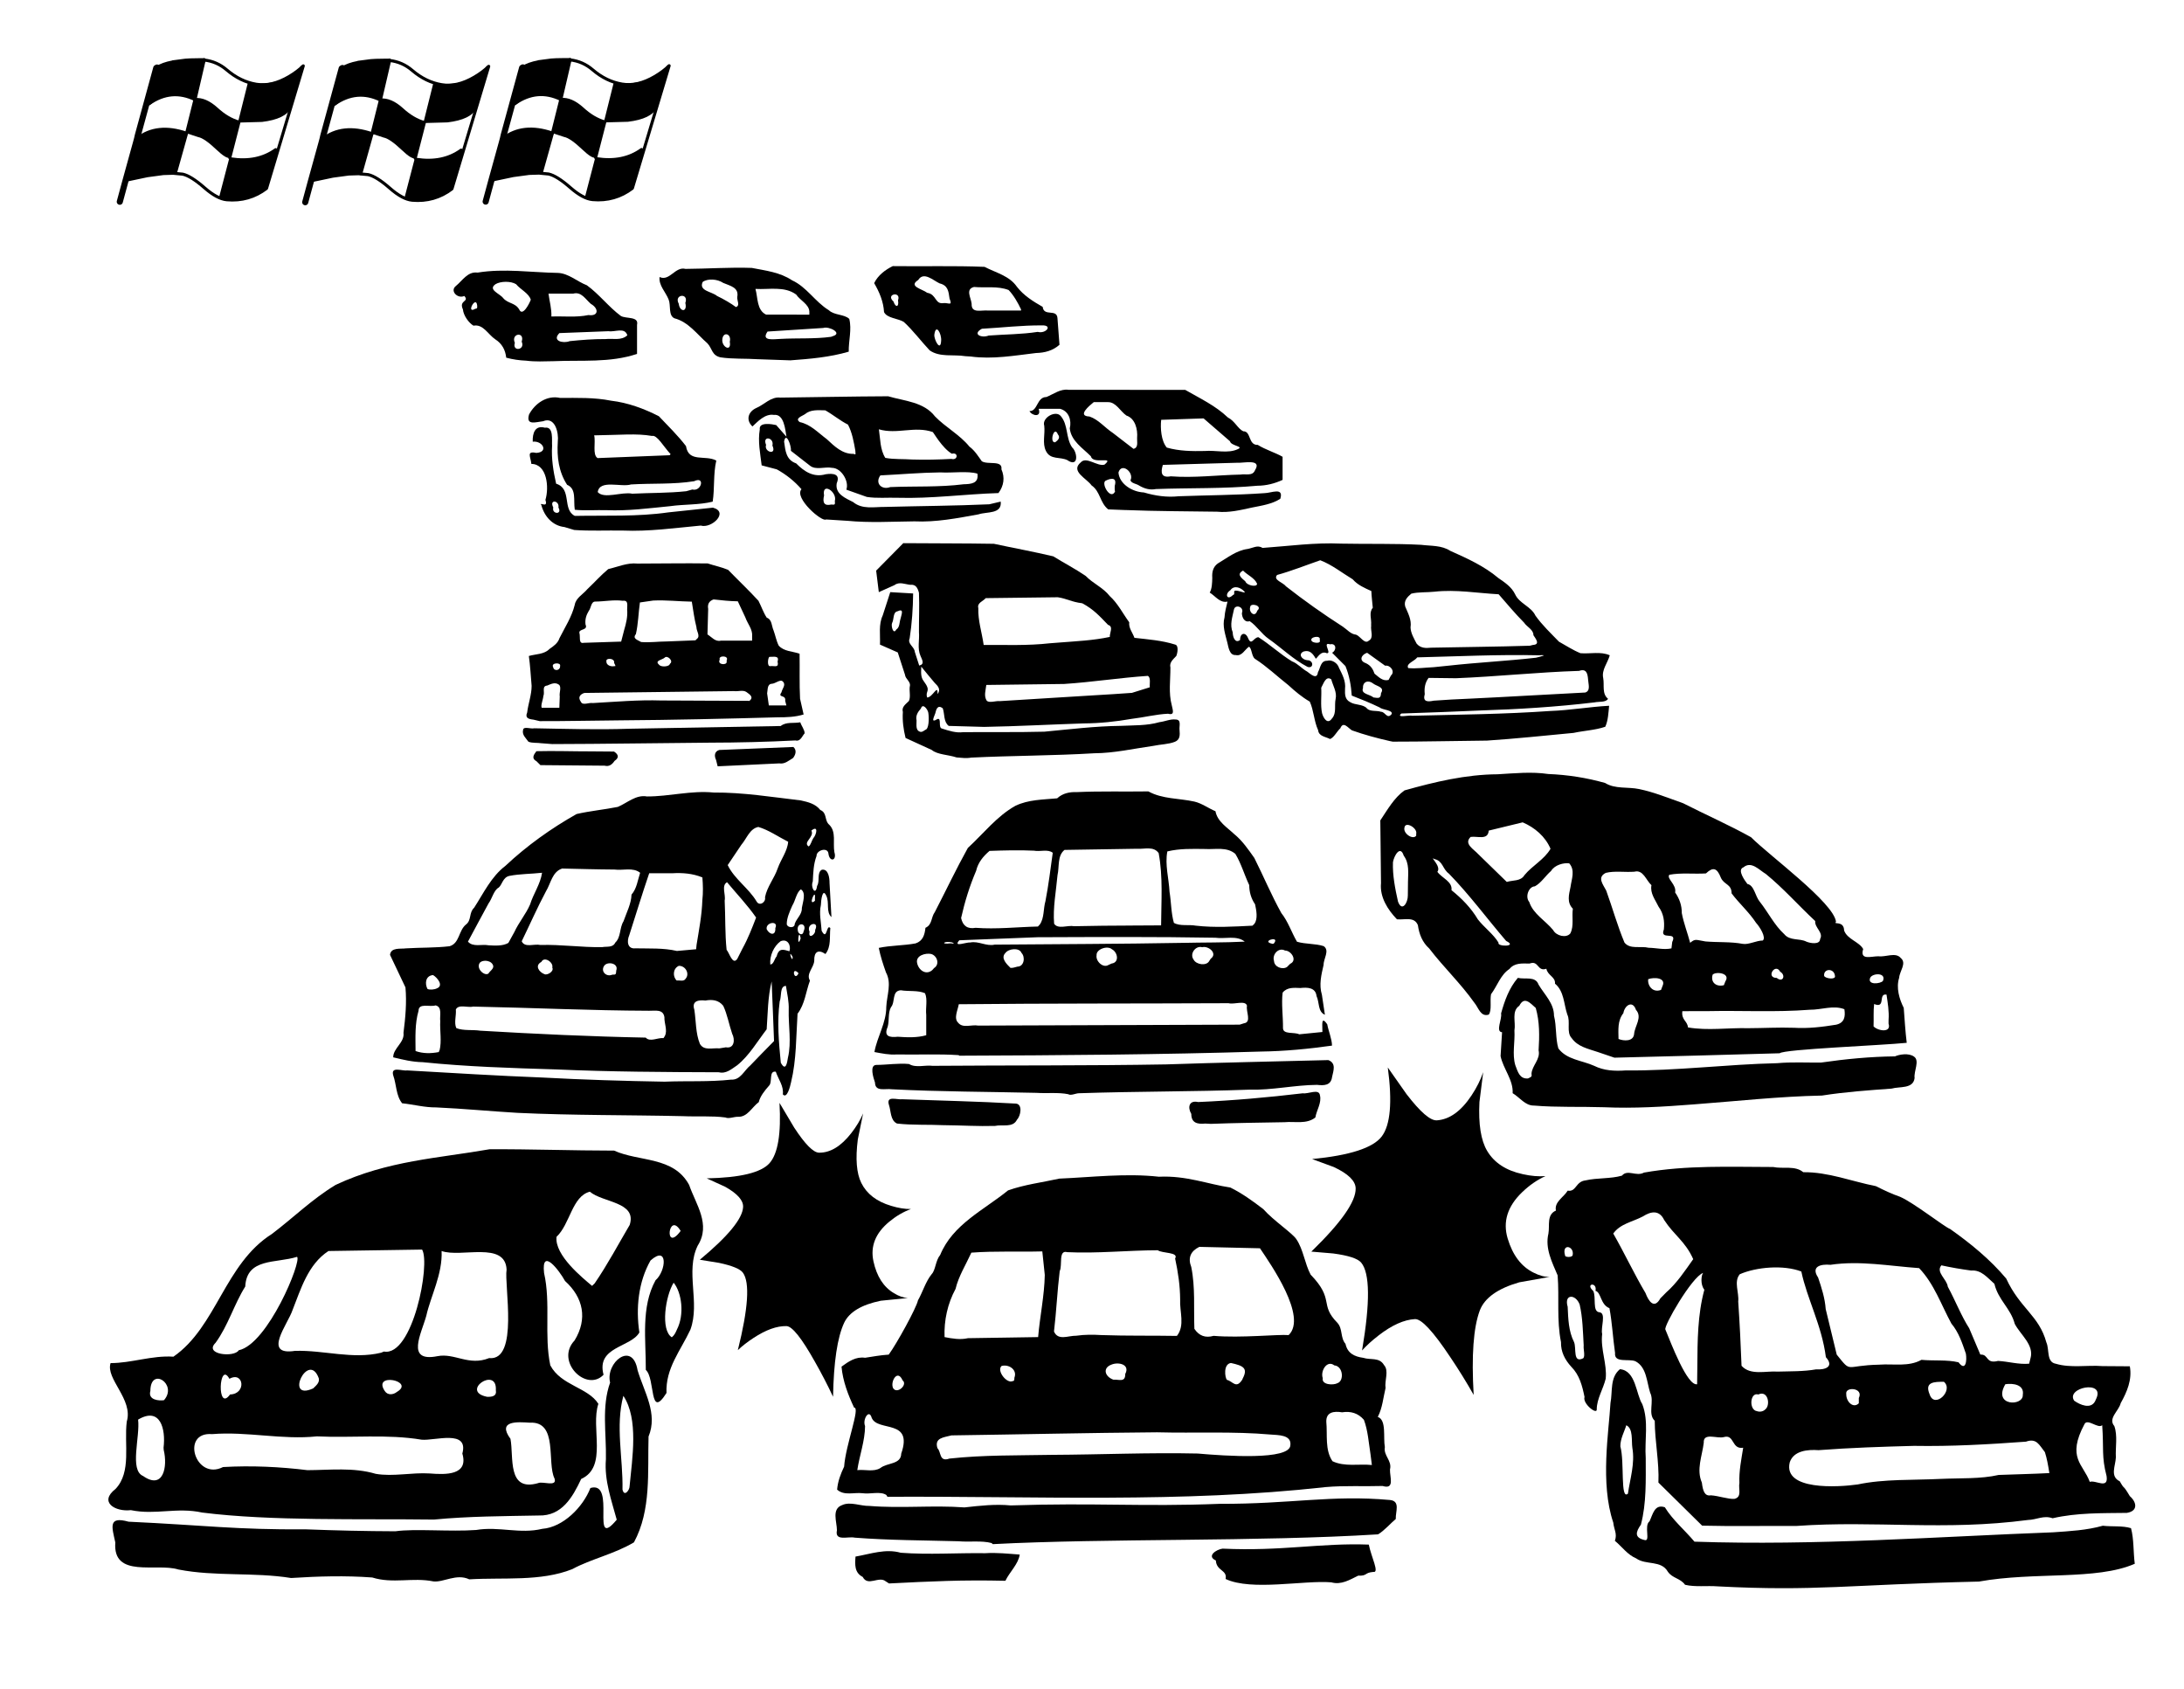 <svg xmlns="http://www.w3.org/2000/svg" xmlns:svg="http://www.w3.org/2000/svg" id="svg5" width="549.762" height="425.149" version="1.1" viewBox="0 0 145.458 112.487"><g id="level-2" transform="matrix(0.204,0,0,0.204,15.341,13.26)"><path style="fill:#000;fill-opacity:1" id="path1766-5-4" d="m 38.65,-8.2 -5.2,0.7 -7.1,1.5 3.4,-12.3 0.35,-1.3 q 6.5,-5.05 16.15,-1.75 l 2.75,-11 Q 41.3,-36.1 34,-31 l 3,-11.65 4.6,-1.95 0.05,-0.05 4.2,-0.55 1.65,-0.1 2.85,-0.05 h 0.4 1.25 l -0.1,0.1 H 52 l -3,12.9 q 3.35,-0.3 7,3 3.65,3.35 7.35,4.35 l -3,11.65 q -1.15,0.4 -4.3,-2.6 -4,-3.8 -6,-4.15 l -3.8,-1.25 -3.65,13 -0.75,0.05 -3.2,0.1"/><path style="fill:none;stroke:#000;stroke-width:1;stroke-linecap:round;stroke-linejoin:round;stroke-miterlimit:3;stroke-opacity:1" id="path1768-4-2" d="m 46.25,-21.35 2.75,-11 m 3,-13 -0.1,0.1 L 34,-31 l 3,-11.65 4.6,-1.95 q -3.15,0.6 -5,1.8 M 26.35,-6 l 7.1,-1.5 5.2,-0.7 Q 30,-7.75 27,-6.65 l 3,-12 12.6,10.3 L 41.85,-8.3 45,-8 q 2.7,0.6 7.1,4.45 4.1,3.6 7.25,3.9 7.3,0.65 13,-3.7 l 12,-40 Q 82.5,-41.5 79.7,-39.85 74,-36.5 69,-37.35 63.85,-38.2 59.4,-42 56.15,-44.8 52,-45.25 m 8.35,31.9 3,-11.65 q -3.7,-1 -7.35,-4.35 -3.65,-3.3 -7,-3 m -18.65,11.65 -0.3,1.1 -0.3,1.3 M 51.9,-45.25 H 52 m 0,-0.1 h -1.25 -0.4 l -2.85,0.05 -1.65,0.1 -4.2,0.55 -0.05,0.05 m 0.25,36.3 -3.2,0.1"/><path style="fill:none;stroke:#000;stroke-width:1;stroke-linecap:round;stroke-linejoin:round;stroke-miterlimit:3;stroke-opacity:1" id="path1770-6-8" d="m 30.05,-19.6 h 0.05 q 6.5,-5.05 16.15,-1.75 m 2.75,-11 Q 41.3,-36.1 34,-31 m 8.6,22.65 3.65,-13 m 2.75,-11 3,-12.9 v -0.1"/><path style="fill:none;stroke:#000;stroke-width:2;stroke-linecap:round;stroke-linejoin:round;stroke-miterlimit:3;stroke-opacity:1" id="path1772-6-7" d="m 36.6,-42.8 -0.25,0.15 -6,21.95 -0.25,1.1 -0.35,1.3 -3.4,12.3 -1.9,7"/><path style="fill:#000;fill-opacity:1" id="path1774-3-1" d="m 60.65,-13 q 8.7,1.35 14.7,-3 L 72,-4 q -3.75,3.75 -9.55,4.1 l -5.1,-0.45 3.3,-12.65"/><path style="fill:none;stroke:#000;stroke-width:1;stroke-linecap:round;stroke-linejoin:round;stroke-miterlimit:3;stroke-opacity:1" id="path1776-2-4" d="m 57.35,-0.35 5.1,0.45 Q 68.25,-0.25 72,-4 l 3.35,-12 q -6,4.35 -14.7,3 z"/><path style="fill:#000;fill-opacity:1" id="path1778-1-63" d="m 66.65,-37.35 q 7.95,1.05 13.45,-2.2 2.75,-1.6 3.9,-3.45 l -4,13 q -1.65,3.55 -9.15,4.45 l -7.2,0.2 3,-12"/><path style="fill:none;stroke:#000;stroke-width:1;stroke-linecap:round;stroke-linejoin:round;stroke-miterlimit:3;stroke-opacity:1" id="path1780-3-2" d="m 63.65,-25.35 7.2,-0.2 q 7.5,-0.9 9.15,-4.45 l 4,-13 q -1.15,1.85 -3.9,3.45 -5.5,3.25 -13.45,2.2 z"/></g><g id="hit-left" transform="matrix(0.192,-0.011,0.011,0.192,9.25,33.63)"><path style="fill:#000;fill-opacity:1" id="path1096" d="m 250.15,289.35 -9.4,0.4 q -10.15,1.5 -13.1,6.9 -3.95,7.35 -5.3,25.35 -2.5,-6.25 -5.6,-12.5 -6.15,-12.6 -9.1,-12.85 -5,-0.4 -11.65,3.45 -3.3,1.9 -5.65,3.9 6.65,-21.35 3.3,-26.65 -1.3,-2.05 -8.1,-3.9 L 179,272 q 15.35,-11.35 16,-17.35 0.4,-3.4 -5.75,-7.35 L 183,244 q 17.35,0.65 22,-4 4.65,-4.65 4.65,-20.65 l 4.6,8.85 q 5.15,8.95 8.1,9.15 5.8,0.4 11.5,-6.1 2.85,-3.25 4.5,-6.6 l -2.35,8.9 q -1.85,9.95 0.35,15.1 2.5,5.85 9.85,8.5 3.65,1.35 6.8,1.5 -4,1.2 -7.75,3.95 -7.5,5.5 -6.25,13.4 1.25,7.9 6.45,11.4 2.45,1.7 4.7,1.95"/></g><g id="hit-right" transform="matrix(0.216,-0.029,0.029,0.216,40.784,29.782)"><path style="fill:#000;fill-opacity:1" id="path1096-0" d="m 250.15,289.35 -9.4,0.4 q -10.15,1.5 -13.1,6.9 -3.95,7.35 -5.3,25.35 -2.5,-6.25 -5.6,-12.5 -6.15,-12.6 -9.1,-12.85 -5,-0.4 -11.65,3.45 -3.3,1.9 -5.65,3.9 6.65,-21.35 3.3,-26.65 -1.3,-2.05 -8.1,-3.9 L 179,272 q 15.35,-11.35 16,-17.35 0.4,-3.4 -5.75,-7.35 L 183,244 q 17.35,0.65 22,-4 4.65,-4.65 4.65,-20.65 l 4.6,8.85 q 5.15,8.95 8.1,9.15 5.8,0.4 11.5,-6.1 2.85,-3.25 4.5,-6.6 l -2.35,8.9 q -1.85,9.95 0.35,15.1 2.5,5.85 9.85,8.5 3.65,1.35 6.8,1.5 -4,1.2 -7.75,3.95 -7.5,5.5 -6.25,13.4 1.25,7.9 6.45,11.4 2.45,1.7 4.7,1.95"/></g><g id="level-3" transform="matrix(0.204,0,0,0.204,27.358,13.219)"><path style="fill:#000;fill-opacity:1" id="path1766-5" d="m 38.65,-8.2 -5.2,0.7 -7.1,1.5 3.4,-12.3 0.35,-1.3 q 6.5,-5.05 16.15,-1.75 l 2.75,-11 Q 41.3,-36.1 34,-31 l 3,-11.65 4.6,-1.95 0.05,-0.05 4.2,-0.55 1.65,-0.1 2.85,-0.05 h 0.4 1.25 l -0.1,0.1 H 52 l -3,12.9 q 3.35,-0.3 7,3 3.65,3.35 7.35,4.35 l -3,11.65 q -1.15,0.4 -4.3,-2.6 -4,-3.8 -6,-4.15 l -3.8,-1.25 -3.65,13 -0.75,0.05 -3.2,0.1"/><path style="fill:none;stroke:#000;stroke-width:1;stroke-linecap:round;stroke-linejoin:round;stroke-miterlimit:3;stroke-opacity:1" id="path1768-4" d="m 46.25,-21.35 2.75,-11 m 3,-13 -0.1,0.1 L 34,-31 l 3,-11.65 4.6,-1.95 q -3.15,0.6 -5,1.8 M 26.35,-6 l 7.1,-1.5 5.2,-0.7 Q 30,-7.75 27,-6.65 l 3,-12 12.6,10.3 L 41.85,-8.3 45,-8 q 2.7,0.6 7.1,4.45 4.1,3.6 7.25,3.9 7.3,0.65 13,-3.7 l 12,-40 Q 82.5,-41.5 79.7,-39.85 74,-36.5 69,-37.35 63.85,-38.2 59.4,-42 56.15,-44.8 52,-45.25 m 8.35,31.9 3,-11.65 q -3.7,-1 -7.35,-4.35 -3.65,-3.3 -7,-3 m -18.65,11.65 -0.3,1.1 -0.3,1.3 M 51.9,-45.25 H 52 m 0,-0.1 h -1.25 -0.4 l -2.85,0.05 -1.65,0.1 -4.2,0.55 -0.05,0.05 m 0.25,36.3 -3.2,0.1"/><path style="fill:none;stroke:#000;stroke-width:1;stroke-linecap:round;stroke-linejoin:round;stroke-miterlimit:3;stroke-opacity:1" id="path1770-6" d="m 30.05,-19.6 h 0.05 q 6.5,-5.05 16.15,-1.75 m 2.75,-11 Q 41.3,-36.1 34,-31 m 8.6,22.65 3.65,-13 m 2.75,-11 3,-12.9 v -0.1"/><path style="fill:none;stroke:#000;stroke-width:2;stroke-linecap:round;stroke-linejoin:round;stroke-miterlimit:3;stroke-opacity:1" id="path1772-6" d="m 36.6,-42.8 -0.25,0.15 -6,21.95 -0.25,1.1 -0.35,1.3 -3.4,12.3 -1.9,7"/><path style="fill:#000;fill-opacity:1" id="path1774-3" d="m 60.65,-13 q 8.7,1.35 14.7,-3 L 72,-4 q -3.75,3.75 -9.55,4.1 l -5.1,-0.45 3.3,-12.65"/><path style="fill:none;stroke:#000;stroke-width:1;stroke-linecap:round;stroke-linejoin:round;stroke-miterlimit:3;stroke-opacity:1" id="path1776-2" d="m 57.35,-0.35 5.1,0.45 Q 68.25,-0.25 72,-4 l 3.35,-12 q -6,4.35 -14.7,3 z"/><path style="fill:#000;fill-opacity:1" id="path1778-1" d="m 66.65,-37.35 q 7.95,1.05 13.45,-2.2 2.75,-1.6 3.9,-3.45 l -4,13 q -1.65,3.55 -9.15,4.45 l -7.2,0.2 3,-12"/><path style="fill:none;stroke:#000;stroke-width:1;stroke-linecap:round;stroke-linejoin:round;stroke-miterlimit:3;stroke-opacity:1" id="path1780-3" d="m 63.65,-25.35 7.2,-0.2 q 7.5,-0.9 9.15,-4.45 l 4,-13 q -1.15,1.85 -3.9,3.45 -5.5,3.25 -13.45,2.2 z"/></g><g id="level-1" transform="matrix(0.204,0,0,0.204,2.991,13.229)"><path style="fill:#000;fill-opacity:1" id="path1766-5-0" d="m 38.65,-8.2 -5.2,0.7 -7.1,1.5 3.4,-12.3 0.35,-1.3 q 6.5,-5.05 16.15,-1.75 l 2.75,-11 Q 41.3,-36.1 34,-31 l 3,-11.65 4.6,-1.95 0.05,-0.05 4.2,-0.55 1.65,-0.1 2.85,-0.05 h 0.4 1.25 l -0.1,0.1 H 52 l -3,12.9 q 3.35,-0.3 7,3 3.65,3.35 7.35,4.35 l -3,11.65 q -1.15,0.4 -4.3,-2.6 -4,-3.8 -6,-4.15 l -3.8,-1.25 -3.65,13 -0.75,0.05 -3.2,0.1"/><path style="fill:none;stroke:#000;stroke-width:1;stroke-linecap:round;stroke-linejoin:round;stroke-miterlimit:3;stroke-opacity:1" id="path1768-4-3" d="m 46.25,-21.35 2.75,-11 m 3,-13 -0.1,0.1 L 34,-31 l 3,-11.65 4.6,-1.95 q -3.15,0.6 -5,1.8 M 26.35,-6 l 7.1,-1.5 5.2,-0.7 Q 30,-7.75 27,-6.65 l 3,-12 12.6,10.3 L 41.85,-8.3 45,-8 q 2.7,0.6 7.1,4.45 4.1,3.6 7.25,3.9 7.3,0.65 13,-3.7 l 12,-40 Q 82.5,-41.5 79.7,-39.85 74,-36.5 69,-37.35 63.85,-38.2 59.4,-42 56.15,-44.8 52,-45.25 m 8.35,31.9 3,-11.65 q -3.7,-1 -7.35,-4.35 -3.65,-3.3 -7,-3 m -18.65,11.65 -0.3,1.1 -0.3,1.3 M 51.9,-45.25 H 52 m 0,-0.1 h -1.25 -0.4 l -2.85,0.05 -1.65,0.1 -4.2,0.55 -0.05,0.05 m 0.25,36.3 -3.2,0.1"/><path style="fill:none;stroke:#000;stroke-width:1;stroke-linecap:round;stroke-linejoin:round;stroke-miterlimit:3;stroke-opacity:1" id="path1770-6-2" d="m 30.05,-19.6 h 0.05 q 6.5,-5.05 16.15,-1.75 m 2.75,-11 Q 41.3,-36.1 34,-31 m 8.6,22.65 3.65,-13 m 2.75,-11 3,-12.9 v -0.1"/><path style="fill:none;stroke:#000;stroke-width:2;stroke-linecap:round;stroke-linejoin:round;stroke-miterlimit:3;stroke-opacity:1" id="path1772-6-1" d="m 36.6,-42.8 -0.25,0.15 -6,21.95 -0.25,1.1 -0.35,1.3 -3.4,12.3 -1.9,7"/><path style="fill:#000;fill-opacity:1" id="path1774-3-2" d="m 60.65,-13 q 8.7,1.35 14.7,-3 L 72,-4 q -3.75,3.75 -9.55,4.1 l -5.1,-0.45 3.3,-12.65"/><path style="fill:none;stroke:#000;stroke-width:1;stroke-linecap:round;stroke-linejoin:round;stroke-miterlimit:3;stroke-opacity:1" id="path1776-2-7" d="m 57.35,-0.35 5.1,0.45 Q 68.25,-0.25 72,-4 l 3.35,-12 q -6,4.35 -14.7,3 z"/><path style="fill:#000;fill-opacity:1" id="path1778-1-6" d="m 66.65,-37.35 q 7.95,1.05 13.45,-2.2 2.75,-1.6 3.9,-3.45 l -4,13 q -1.65,3.55 -9.15,4.45 l -7.2,0.2 3,-12"/><path style="fill:none;stroke:#000;stroke-width:1;stroke-linecap:round;stroke-linejoin:round;stroke-miterlimit:3;stroke-opacity:1" id="path1780-3-9" d="m 63.65,-25.35 7.2,-0.2 q 7.5,-0.9 9.15,-4.45 l 4,-13 q -1.15,1.85 -3.9,3.45 -5.5,3.25 -13.45,2.2 z"/></g><path style="fill:#000;stroke-width:.155" id="sonic-left" d="m 28.849,105.3 c -1.359,-0.276 -2.692,0.173 -4.055,-0.257 -1.793,-0.135 -3.612,-0.081 -5.407,0.034 -2.49,-0.4 -5.028,-0.086 -7.51,-0.567 -1.467,-0.456 -4.379,0.611 -4.197,-1.799 -0.223,-1.023 -0.503,-1.769 0.883,-1.384 5.068,0.235 7.149,0.543 11.807,0.509 1.987,0.077 3.975,0.122 5.963,0.129 1.273,-0.185 3.673,0.039 5.375,-0.086 1.537,-0.257 2.906,0.287 4.412,-0.078 1.382,-0.105 2.707,-1.443 3.202,-2.718 1.767,-0.518 -0.044,4.264 1.754,2.112 -0.34,-1.264 -0.84,-2.609 -0.721,-4.026 0.036,-1.722 -0.298,-3.493 0.279,-5.104 -0.329,-1.327 1.49,-2.81 1.828,-0.83 0.445,1.479 1.365,2.889 0.732,4.421 -0.068,2.36 0.191,4.892 -0.971,7.045 -1.317,0.785 -2.871,1.11 -4.109,1.785 -2.103,0.838 -4.593,0.542 -6.86,0.679 -0.856,-0.405 -1.72,0.219 -2.403,0.137 z m 13.082,-6.329 c 0.18,-1.894 0.61,-4.481 -0.414,-6.025 -0.541,2.012 -0.016,4.17 -0.058,6.238 0.117,0.521 0.478,0.03 0.472,-0.213 z m -28.454,1.75 c -1.706,-0.376 -3.115,0.178 -4.76,-0.163 -1.041,0.125 -2.158,-0.535 -1.02,-1.414 1.076,-1.139 0.558,-2.969 0.746,-4.483 0.447,-1.476 -1.421,-2.847 -1.078,-3.894 1.396,5.88e-4 2.751,-0.522 4.186,-0.428 2.877,-1.99 3.41,-6.185 6.562,-8.174 1.409,-1.064 2.672,-2.319 4.248,-3.269 3.469,-1.624 6.866,-1.773 10.243,-2.369 2.763,-0.014 5.53,0.089 8.295,0.09 1.68,0.758 3.965,0.37 5,2.288 0.444,1.294 1.467,2.625 0.568,4.043 -0.84,1.732 0.179,3.775 -0.484,5.59 -0.659,1.41 -1.661,2.571 -1.593,4.218 -1.163,1.838 -0.732,-0.958 -1.378,-1.537 0.015,-1.979 -0.34,-4.171 0.648,-5.967 0.716,-0.63 0.845,-2.367 -0.334,-1.318 -0.813,1.431 -0.985,3.177 -0.742,4.793 -0.582,1.012 -2.884,0.931 -2.386,2.816 -1.146,1.191 -3.246,-0.896 -1.93,-2.284 0.877,-1.433 0.588,-2.856 -0.635,-3.96 -0.38,-0.697 -1.588,-2.282 -1.397,-0.537 0.458,2.025 -0.008,4.149 0.416,6.153 0.713,1.351 2.508,1.463 3.202,2.564 -0.535,1.576 0.645,4.193 -1.146,5.003 -0.571,1.218 -1.291,2.478 -2.827,2.432 -2.325,0.045 -4.667,0.049 -6.98,0.271 -4.906,-0.063 -10.852,0.111 -15.426,-0.466 z m -2.584,-4.321 c 0.155,-1.252 -0.219,-2.75 -1.696,-1.87 0.144,1.125 -0.589,3.367 0.332,3.754 1.347,0.944 1.649,-0.608 1.374,-1.738 l -0.006,-0.098 z m 26.042,2.058 c -0.531,-1.057 0.261,-3.835 -1.658,-3.724 -0.78,-0.049 -2.191,-0.168 -1.279,1.076 0.23,1.199 -0.243,3.548 1.84,2.949 0.292,-0.144 1.284,0.279 1.096,-0.301 z m -8.319,-0.343 c 1.074,0.088 2.604,0.128 2.177,-1.325 0.442,-1.627 -1.838,-0.838 -2.711,-0.923 -2.304,-0.385 -4.654,-0.108 -6.976,-0.222 -2.299,0.245 -4.654,-0.339 -6.983,-0.149 -2.108,-0.174 -1.118,3.126 0.732,2.193 1.888,-0.109 3.794,-0.018 5.621,0.207 1.49,-0.005 3.056,-0.2 4.547,0.244 1.148,0.201 2.408,-0.1 3.592,-0.025 z M 10.922,93.236 c 0.935,-1.067 -0.901,-2.261 -0.907,-0.617 -0.178,0.62 0.599,0.668 0.907,0.617 z m 4.4,-0.381 c 1.114,-0.032 0.908,-1.574 -0.043,-1.043 -0.7,-1.266 -0.853,2.288 0.043,1.043 z m 17.702,-0.291 c 0.096,-1.618 -2.421,0.084 -0.577,0.448 0.315,0.005 0.651,-0.029 0.577,-0.448 z m -6.586,0.119 c 1.236,-0.729 -1.665,-1.325 -0.811,-0.056 0.192,0.298 0.569,0.252 0.811,0.056 z m -5.208,-0.91 c -0.687,-1.862 -2.33,1.562 -0.374,0.679 0.18,-0.177 0.45,-0.381 0.374,-0.679 z m 11.351,-1.34 c 1.992,0.201 0.987,-4.884 1.159,-5.895 -0.09,-1.914 -3.03,-0.774 -4.328,-1.235 0.066,1.547 -0.722,2.984 -1.02,4.313 -0.325,1.189 -1.396,3.114 0.742,2.689 1.158,-0.226 2.08,0.674 3.447,0.127 z m -7.009,-0.436 c 1.917,0.345 3.113,-5.857 2.54,-6.79 -2.079,0.032 -4.158,0.064 -6.237,0.096 -1.365,0.891 -1.843,2.547 -2.391,3.931 -0.315,0.95 -2.031,3.059 0.165,2.717 1.919,-0.058 3.842,0.583 5.731,0.124 z m -9.671,-0.085 c 1.945,-0.414 4.214,-5.953 3.883,-6.222 -1.402,0.445 -3.354,0.055 -3.45,1.978 -0.744,1.183 -1.133,2.588 -1.977,3.747 -0.803,0.788 1.248,0.994 1.543,0.497 z m 29.178,-1.37 c 0.527,-1.015 0.322,-2.48 -0.213,-3.13 -0.548,0.885 -0.888,3.148 -0.123,3.637 0.166,-0.127 0.258,-0.32 0.337,-0.507 z m -5.473,-3.085 c 0.877,-1.279 1.603,-2.657 2.333,-3.892 0.492,-1.543 -1.791,-1.477 -2.654,-2.212 -1.184,0.3 -1.317,2.161 -2.219,3.004 -0.143,1.23 1.754,2.75 2.367,3.268 z m 5.727,-3.493 c -0.827,-1.368 -1.119,1.517 0,0 z"/><path style="fill:#000;stroke-width:.154" id="sonic-center" d="m 81.627,105.142 c 0.127,-0.615 -0.608,-0.518 -0.65,-1.233 -0.64,-0.289 0.03,-0.734 0.45,-0.788 3.948,0.185 6.508,-0.389 9.738,-0.269 0.161,0.827 0.729,1.902 0.297,1.82 -0.611,0.053 -0.371,0.271 -1.005,0.249 -0.572,0.279 -1.13,0.63 -1.789,0.444 -1.807,-0.153 -5.321,0.592 -7.04,-0.223 z m -22.633,0.159 c -0.456,-0.384 -1.192,0.371 -1.535,-0.296 -0.553,-0.28 -0.521,-0.816 -0.481,-1.355 1.001,-0.174 1.997,-0.542 3.012,-0.255 1.868,0.142 3.755,0.003 5.631,0.03 0.767,-0.051 1.531,0.036 2.295,0.091 -0.096,0.645 -0.673,1.153 -0.954,1.746 -2.893,-0.068 -4.923,0.036 -7.75,0.178 -0.073,-0.046 -0.145,-0.093 -0.218,-0.139 z m 7.052,-2.551 c -0.674,-0.181 -1.479,-0.054 -2.202,-0.12 -2.306,-0.063 -4.616,-0.062 -6.913,-0.24 -0.453,-0.103 -1.347,0.268 -1.19,-0.491 4.6e-4,-0.573 -0.378,-1.424 0.357,-1.682 0.542,-0.244 1.21,0.075 1.804,0.06 2.103,0.175 4.226,-0.058 6.333,0.099 1.03,-0.114 2.052,-0.233 3.083,-0.132 5.627,-0.189 8.693,0.097 13.901,-0.106 4.748,0.018 7.461,-0.609 11.355,-0.256 0.71,0.071 0.363,0.779 0.387,1.265 -0.294,0.234 -0.768,0.784 -1.18,1.022 -7.993,0.5 -18.082,0.256 -25.663,0.653 l -0.066,-0.066 -0.005,-0.006 z m -7.012,-3.2 c -0.399,-0.268 -1.073,-0.043 -1.58,-0.118 -0.57,-0.07 -1.234,0.185 -1.7,-0.241 0.044,-0.548 0.237,-1.049 0.466,-1.53 0.103,-1.46 1.097,-3.961 0.667,-3.926 -0.397,-0.838 -0.757,-1.775 -0.84,-2.733 0.474,-0.345 0.951,-0.68 1.569,-0.591 0.494,-0.074 1.013,-0.174 1.575,-0.209 0.529,-0.721 1.849,-3.117 1.947,-3.613 0.321,-0.565 0.517,-1.263 0.915,-1.747 0.261,-0.275 0.252,-0.9 0.566,-1.279 0.832,-2.031 2.897,-2.981 4.52,-4.297 1.091,-0.389 2.278,-0.531 3.412,-0.784 2.212,-0.095 4.423,-0.37 6.634,-0.126 1.827,-0.088 3.262,0.497 4.758,0.719 0.778,0.382 1.512,0.915 2.199,1.442 0.676,0.763 1.954,1.61 2.202,2.005 0.467,0.694 0.547,1.605 0.947,2.354 1.623,1.682 0.556,1.963 1.78,3.206 0.373,0.409 0.181,0.976 0.542,1.406 0.132,0.622 0.594,0.848 1.18,0.926 0.495,0.165 1.071,-0.057 1.385,0.483 0.347,0.38 0.024,1.039 0.102,1.531 -0.156,0.646 -0.207,1.325 -0.517,1.923 0.594,0.198 0.35,1.37 0.471,2.012 -0.102,0.577 0.491,0.888 0.341,1.488 -0.018,0.501 0.338,1.351 -0.489,1.098 -1.259,0.039 -2.547,-0.037 -3.788,0.073 -9.653,1.072 -19.204,0.596 -29.193,0.646 l -0.049,-0.079 z m -0.398,-1.797 c 0.455,-0.365 1.375,-0.225 1.387,-0.959 0.815,-2.336 -1.57,-1.423 -1.967,-2.385 -0.171,-0.623 -0.626,0.113 -0.441,0.551 -0.009,0.999 -0.372,1.951 -0.518,2.934 0.504,-0.059 1.094,0.138 1.539,-0.141 z m 32.642,-0.916 c -0.12,-0.76 -0.174,-1.596 -0.439,-2.293 -0.385,-0.447 -0.878,-0.591 -1.454,-0.501 -0.537,-0.086 -1.07,-0.027 -1.051,0.632 0.084,0.872 -0.104,1.868 0.412,2.625 0.817,0.387 1.75,0.165 2.623,0.252 -0.03,-0.238 -0.061,-0.476 -0.091,-0.714 z m -21.205,0.039 c 3.23,-0.015 6.463,-0.161 9.692,-0.088 1.844,0.161 6.158,0.465 6.176,-0.559 0.083,-0.697 -0.823,-0.664 -1.308,-0.705 -2.516,-0.221 -5.05,-0.082 -7.574,-0.149 -4.563,0.034 -9.125,0.142 -13.688,0.205 -0.506,0.134 -1.156,0.157 -0.935,0.854 0.26,0.242 0.102,0.938 0.796,0.691 2.274,-0.248 4.557,-0.204 6.84,-0.249 z M 60.114,91.916 c -0.343,-0.786 -0.832,0.098 -0.634,0.513 0.263,0.443 1.001,-0.233 0.634,-0.513 z m 28.973,0.183 c 0.449,-0.163 0.359,-1.135 -0.218,-1.18 -0.488,-0.384 -0.942,0.377 -0.771,0.849 -0.094,0.451 0.706,0.49 0.989,0.331 z M 67.582,91.672 c 0.143,-0.494 -0.423,-0.849 -0.88,-0.712 -0.338,0.327 0.363,1.198 0.741,1.005 0.162,0.01 0.087,-0.204 0.139,-0.293 z m 15.185,0.122 c 0.367,-0.698 0.029,-0.853 -0.785,-1.035 -0.525,0.075 -0.4,0.978 -0.268,1.125 0.392,0.085 0.612,0.633 1.025,-0.019 z m -7.824,-0.305 c 0.336,-0.632 -0.445,-0.818 -0.913,-0.623 -0.613,0.221 -0.449,0.796 0.117,1.003 0.391,-0.021 0.807,0.2 0.796,-0.38 z m -8.278,-2.415 c 0.825,-0.013 1.651,-0.026 2.476,-0.039 0.117,-1.381 0.418,-2.758 0.443,-4.138 -0.055,-0.523 -0.109,-1.045 -0.164,-1.568 -1.574,0.042 -3.157,-0.035 -4.726,0.083 -0.364,0.802 -0.852,1.571 -1.052,2.414 -0.532,0.982 -0.774,2.095 -0.733,3.209 0.532,0.104 1.04,0.191 1.557,0.073 0.733,-0.011 1.466,-0.023 2.198,-0.034 z m 19.161,-0.172 c 1.26,-1.214 -1.183,-4.698 -1.91,-5.781 l -4.04,-0.094 c -0.581,0.288 -0.774,0.73 -0.535,1.344 0.275,1.354 0.155,2.74 0.207,4.113 0.311,0.468 0.736,0.625 1.279,0.468 1.799,0.157 4.318,-0.112 4.999,-0.05 z m -12.44,-0.001 c 1.665,0.06 3.332,0.025 4.998,0.055 0.551,-0.702 0.173,-1.611 0.216,-2.426 -0.005,-0.922 -0.14,-1.828 -0.335,-2.727 0.26,-0.437 -0.854,-0.334 -1.155,-0.551 -2.008,0.005 -4.026,0.224 -6.031,0.127 -0.606,-0.167 -0.305,0.88 -0.501,1.263 -0.163,1.335 -0.22,2.683 -0.38,4.02 0.271,0.633 0.952,0.27 1.479,0.282 0.57,-0.082 1.135,-0.077 1.709,-0.042 z"/><path id="sonic-right" style="fill:#000;stroke-width:.152" d="m 114.396,105.633 c -0.714,-0.057 -1.496,0.058 -2.169,-0.105 -0.325,-0.45 -0.836,-0.423 -1.146,-0.871 -0.451,-0.788 -1.456,-0.418 -2.109,-0.887 -0.579,-0.241 -0.946,-0.779 -1.418,-1.17 0.17,-0.48 -0.061,-0.741 -0.108,-1.216 -0.884,-2.611 -0.292,-6.074 -0.186,-7.957 0.15,-0.776 -0.049,-1.697 0.629,-2.254 1.072,0.088 1.069,1.678 1.489,2.323 0.444,1.141 0.145,2.398 0.23,3.594 0.001,1.479 0.053,3.002 -0.321,4.434 -0.344,0.483 -0.45,0.862 0.235,1.022 0.437,0.147 -0.054,-0.959 0.339,-1.244 0.228,-0.485 0.333,-1.161 1.019,-0.937 0.523,0.85 1.328,1.522 1.974,2.292 8.106,0.278 16.248,-0.337 23.887,-0.623 1.114,-0.077 2.237,-0.135 3.31,-0.438 0.617,0.074 1.306,-0.014 1.877,0.162 0.2,0.737 0.148,1.589 0.251,2.371 -2.578,1.122 -6.663,0.515 -10.381,1.185 -8.766,0.204 -10.835,0.659 -17.401,0.319 z m -5.677,-9.211 c -0.074,-0.488 0.069,-1.291 -0.406,-1.517 -0.102,0.369 -0.407,0.908 -0.395,1.406 0.29,1.043 -0.018,3.604 0.504,3.15 0.148,-1.015 0.474,-2.007 0.297,-3.04 z m 10.92,5.189 c -2.091,-0.013 -4.183,0.032 -6.274,-0.02 -0.971,-0.957 -1.941,-1.913 -2.912,-2.87 0.057,-1.382 -0.237,-2.731 -0.245,-4.112 -0.486,-0.468 -0.009,-1.286 -0.306,-1.875 -0.233,-0.73 -0.232,-1.696 -0.976,-2.088 -0.445,-0.195 -1.434,0.148 -1.361,-0.558 -0.144,-0.99 -0.191,-1.995 -0.373,-2.979 -0.606,-0.23 -0.547,-1.06 -0.931,-1.154 0.137,-0.607 -0.718,-0.5 -0.148,0.008 0.21,0.423 -0.074,1.369 0.403,1.418 0.487,0.039 0.077,1.018 0.191,1.448 -0.123,1 0.334,1.998 0.236,2.973 -0.163,0.681 -0.591,1.34 -0.597,2.029 0.048,0.427 -0.964,-0.363 -0.814,-0.81 -0.151,-0.739 -0.334,-1.462 -0.884,-2.013 -0.426,-0.467 -0.699,-0.996 -0.683,-1.64 -0.297,-1.464 -0.107,-2.975 -0.224,-4.442 -0.374,-0.886 -0.849,-1.798 -0.613,-2.785 0.096,-0.547 -0.129,-1.258 0.499,-1.531 -0.119,-0.582 0.521,-0.886 0.785,-1.328 0.573,0.108 0.517,-0.609 1.19,-0.682 0.783,-0.181 1.661,-0.096 2.422,-0.316 0.374,-0.444 0.951,0.082 1.468,-0.203 2.84,-0.503 5.736,-0.376 8.606,-0.372 0.658,0.139 1.458,-0.114 2.001,0.346 1.66,-0.02 3.227,0.612 4.839,0.929 0.527,0.266 1.076,0.526 1.609,0.708 0.917,0.395 2.965,2.017 3.335,2.145 1.359,0.958 2.67,2.031 3.736,3.302 0.917,1.989 2.185,2.456 2.672,4.247 0.216,0.47 -0.009,1.318 0.631,1.424 0.992,0.298 2.081,0.077 3.113,0.157 0.605,0.005 1.211,0.009 1.816,0.013 0.161,0.886 -0.184,1.698 -0.608,2.454 -0.125,0.524 -0.864,1.013 -0.424,1.526 0.229,0.645 0.065,1.402 0.102,2.088 -0.025,0.569 -0.409,1.267 0.26,1.59 0.39,0.681 0.123,0.072 0.67,0.988 0.446,0.385 0.579,0.989 -0.198,1.115 -1.657,0.023 -3.319,-0.017 -4.945,0.357 -0.602,-0.214 -1.06,0.1 -1.635,0.114 -5.613,0.739 -10.12,0.023 -15.433,0.399 z m -3.792,-2.863 c -0.034,-0.793 0.13,-1.568 0.252,-2.346 -0.788,0.128 -0.569,-0.914 -1.287,-0.709 -0.446,0.127 -1.385,-0.334 -1.339,0.381 -0.108,0.886 -0.505,1.782 -0.126,2.652 0.069,0.57 0.193,0.918 0.603,0.845 0.527,0.034 1.148,0.268 1.567,0.236 0.522,-0.125 0.249,-0.666 0.33,-1.059 z m 7.878,0.099 c 1.776,-0.375 3.698,-0.277 5.536,-0.37 1.28,-0.06 2.657,0.013 3.854,-0.263 1.125,-0.042 2.251,-0.065 3.376,-0.124 -0.087,-0.548 -0.168,-0.995 -0.297,-1.393 -0.383,-0.483 -0.552,-0.953 -1.264,-0.699 -2.482,0.182 -4.965,0.323 -7.454,0.28 -2.121,0.057 -4.243,0.124 -6.357,0.286 -0.713,-0.049 -1.662,0.024 -1.921,0.817 -0.444,1.874 3.196,1.655 4.527,1.466 z m 16.578,-0.554 c -0.346,-1.313 -0.179,-1.813 -0.293,-3.394 -0.262,0.267 -0.975,-0.463 -1.176,-0.077 -1.208,2.256 -0.083,2.667 0.349,3.854 0.386,-0.145 1.255,0.523 1.119,-0.382 z m -22.747,-4.431 c 0.381,-0.263 0.211,-1.318 -0.45,-1.005 -0.556,-0.173 -0.639,1.026 -0.093,1.109 0.181,0.063 0.398,0.035 0.544,-0.103 z m 22.063,-0.737 c 0.578,-1.261 -2.057,-0.726 -1.475,0.146 0.398,0.282 1.095,0.577 1.385,0.05 0.03,-0.065 0.06,-0.131 0.089,-0.196 z m -15.818,-0.032 c 0.342,-0.695 -0.936,-0.779 -0.837,-0.264 -0.012,0.521 0.477,0.98 0.837,0.613 z m 10.921,-0.211 c 0.118,-0.683 -0.652,-0.79 -1.164,-0.708 -0.858,1.476 1.21,1.479 1.164,0.708 z m -5.253,-0.87 c -0.662,-0.005 -1.299,0.01 -0.954,0.829 0.319,1.009 1.625,-0.257 0.954,-0.829 z m -16.424,-1.013 c 0.012,-1.719 0.016,-3.449 0.468,-5.119 -0.284,-0.35 -0.202,-0.993 -0.08,-1.119 -0.743,0.246 -2.662,3.579 -2.514,3.773 0.367,0.884 1.453,3.773 2.112,3.64 0.007,-0.389 0.009,-0.784 0.014,-1.175 z m 7.913,0.184 c 0.611,0.043 1.219,-0.177 0.649,-0.81 -0.273,-2.125 -1.257,-3.896 -1.635,-5.706 -1.191,-0.458 -3.008,-0.297 -4.101,0.183 -0.412,0.495 -0.036,1.22 -0.102,1.815 0.096,1.426 0.168,2.853 0.221,4.281 0.595,0.661 1.621,0.329 2.414,0.387 0.854,-0.026 1.708,-1.2e-4 2.553,-0.15 z m 4.209,-0.313 c 0.943,-0.07 1.943,0.159 2.806,-0.321 0.812,0.079 1.703,-0.021 2.468,0.165 0.487,0.646 0.568,-0.132 0.49,-0.577 -0.246,-0.711 -0.478,-1.423 -0.964,-2.002 -0.684,-1.254 -1.143,-2.641 -2.151,-3.693 -1.966,-0.137 -3.934,-0.514 -5.905,-0.221 -0.645,-0.06 -1.318,0.105 -0.822,0.847 0.234,0.691 0.455,1.378 0.506,2.101 0.245,1.011 0.49,2.023 0.735,3.034 1.027,1.274 0.494,0.713 2.836,0.668 z m 10.07,-0.428 c 0.248,-0.891 -0.669,-1.557 -1.05,-2.288 -0.277,-1.047 -1.097,-1.577 -1.357,-2.668 -0.466,-0.401 -0.866,-0.941 -1.547,-0.882 -0.666,-0.09 -1.329,-0.203 -1.985,-0.347 -0.383,0.462 0.367,0.916 0.429,1.42 0.509,0.937 0.894,1.946 1.425,2.77 0.248,0.585 0.495,1.17 0.743,1.754 0.579,-0.039 0.321,0.634 1.179,0.421 0.7,0.037 1.356,0.247 2.07,0.185 0.031,-0.122 0.061,-0.245 0.092,-0.367 z m -29.76,-0.847 c -0.051,-0.906 -0.067,-1.862 -0.268,-2.729 -0.269,-0.711 -1.054,-0.715 -0.799,0.151 0.037,0.806 0.055,1.616 0.425,2.352 0.172,0.404 -0.102,1.441 0.616,1.072 0.136,-0.157 -0.005,-0.6 0.026,-0.845 z m 5.487,-3.526 c 0.727,-0.637 1.253,-1.443 1.808,-2.224 -0.531,-1.191 -1.257,-1.572 -1.932,-2.602 -0.32,-0.673 -0.863,-0.601 -1.421,-0.243 -0.694,0.368 -1.498,0.477 -1.973,1.139 0.748,1.304 1.379,2.667 2.148,3.963 0.203,0.539 0.577,1.104 0.991,0.352 0.126,-0.128 0.253,-0.256 0.379,-0.384 z m -6.22,-2.504 c 0.111,-0.603 -0.748,-0.798 -0.508,0.031 -0.026,0.128 0.494,0.155 0.508,-0.031 z"/><path style="fill:#000;stroke-width:.119" id="car-41" d="m 48.319,74.411 c -0.911,-0.121 -1.9,-0.044 -2.842,-0.088 -3.669,-0.083 -7.342,-0.046 -11.007,-0.22 -1.809,-0.105 -3.617,-0.282 -5.424,-0.363 -0.76,0.009 -1.509,-0.197 -2.264,-0.275 -0.414,-0.514 -0.373,-1.247 -0.592,-1.855 -0.18,-0.636 0.584,-0.276 0.953,-0.332 3.01,0.17 6.019,0.359 9.032,0.475 2.692,0.147 5.39,0.228 8.085,0.274 1.48,-0.062 2.974,0.026 4.445,-0.137 0.607,0.037 0.854,-0.607 1.264,-0.942 0.518,-0.55 1.055,-1.082 1.583,-1.624 -0.053,-1.324 -0.099,-2.649 -0.159,-3.972 -0.259,1.044 -0.256,2.12 -0.331,3.186 -0.627,0.815 -1.16,1.748 -1.962,2.395 -0.38,0.251 -0.734,0.586 -1.224,0.467 -3.62,-0.011 -7.24,-0.029 -10.858,-0.19 -2.961,-0.09 -5.923,-0.179 -8.871,-0.482 -0.671,-0.01 -1.311,-0.165 -1.958,-0.322 -0.008,-0.616 0.77,-0.979 0.684,-1.636 0.128,-0.999 0.222,-2.024 0.131,-3.021 -0.343,-0.722 -0.686,-1.445 -1.028,-2.167 0.058,-0.513 0.691,-0.381 1.07,-0.433 0.961,-0.059 1.946,-0.03 2.893,-0.141 0.672,-0.19 0.598,-1.041 1.092,-1.443 0.388,-0.292 0.189,-0.79 0.545,-1.119 0.634,-0.977 1.141,-2.074 2.088,-2.794 1.427,-1.34 3.04,-2.491 4.738,-3.448 0.906,-0.208 1.841,-0.293 2.745,-0.474 0.638,-0.27 1.206,-0.827 1.942,-0.696 1.484,0.005 2.947,-0.41 4.438,-0.261 1.95,-0.014 3.879,0.298 5.81,0.526 0.487,0.108 0.97,0.223 1.295,0.634 0.481,0.2 0.249,0.704 0.612,1 0.462,0.477 0.218,1.206 0.327,1.809 0.179,0.591 -0.335,0.68 -0.398,0.083 -0.056,-0.434 -0.807,-0.212 -0.79,0.172 -0.21,0.552 -0.219,1.121 -0.251,1.699 -0.169,0.387 0.197,1.001 0.285,0.298 0.207,-0.322 -0.033,-0.882 0.318,-1.08 0.441,-0.078 0.516,0.555 0.513,0.885 0.042,0.756 0.085,1.513 0.127,2.269 -0.379,-0.344 -0.123,-0.964 -0.338,-1.41 -0.258,-0.591 -0.359,0.323 -0.366,0.61 -0.128,0.567 0.016,1.138 0.05,1.707 0.371,0.724 0.309,-0.486 0.579,-0.179 -0.061,0.59 0.067,1.232 -0.325,1.73 -0.493,-0.339 -0.764,-0.129 -0.745,0.436 -0.015,0.468 -0.567,0.878 -0.287,1.336 -0.272,0.736 -0.337,1.567 -0.826,2.204 -0.1,1.525 -0.068,3.065 -0.431,4.559 -0.059,0.275 -0.27,1.138 -0.55,0.81 0.074,-0.55 -0.3,-1.007 -0.468,-1.508 -0.487,-0.079 -0.198,0.7 -0.457,0.939 -0.279,0.316 -0.587,0.696 -0.676,1.085 -0.46,0.336 -0.757,1.016 -1.396,0.977 -0.258,-0.004 -0.6,0.15 -0.821,0.049 z m 4.159,-3.981 c 0.248,-1.045 0.022,-2.135 0.052,-3.2 0.02,-0.535 -0.101,-1.057 -0.186,-1.582 -0.425,0.002 -0.279,0.722 -0.416,1.037 -0.18,1.354 -0.058,2.725 0.074,4.08 0.323,0.595 0.42,0.034 0.475,-0.334 z m -23.203,-0.482 c 0.154,-0.614 0.011,-1.31 0.046,-1.957 -0.046,-0.354 0.152,-0.946 -0.315,-1.044 -0.368,0.128 -1.125,-0.185 -1.13,0.357 -0.253,0.876 -0.204,1.782 -0.199,2.683 0.501,0.176 1.012,0.168 1.528,0.072 0.049,0.01 0.025,-0.112 0.07,-0.112 z m 19.073,-0.209 c 0.565,0.102 0.618,-0.519 0.417,-0.901 -0.211,-0.613 -0.325,-1.291 -0.596,-1.864 -0.309,-0.385 -0.727,-0.433 -1.189,-0.35 -0.475,-0.054 -0.925,0.034 -0.736,0.611 0.116,0.755 0.082,1.571 0.37,2.275 0.276,0.48 0.844,0.251 1.297,0.3 0.145,-0.024 0.291,-0.048 0.436,-0.072 z m -4.067,-0.757 c 0.192,-0.371 -0.049,-0.841 -0.03,-1.252 -0.089,-0.55 -0.6,-0.416 -1.023,-0.425 -3.903,-0.013 -7.804,-0.202 -11.705,-0.278 -0.363,0.093 -0.987,-0.18 -1.163,0.196 0.038,0.402 -0.134,0.886 0.032,1.237 0.472,0.191 1.074,0.092 1.596,0.172 3.67,0.217 7.343,0.389 11.018,0.461 0.284,0.316 0.796,-0.009 1.177,0.034 0.043,-0.026 0.062,-0.104 0.098,-0.144 z M 29.095,65.814 c 0.469,-0.175 0.044,-0.711 -0.253,-0.886 -0.493,0.04 -0.565,0.547 -0.373,0.922 0.141,0.075 0.457,0.051 0.627,-0.036 z m 16.572,-0.648 c 0.282,-0.322 -0.008,-0.872 -0.461,-0.851 -0.414,0.194 -0.4,0.74 -0.134,0.977 0.203,-0.031 0.47,0.091 0.595,-0.125 z M 32.854,64.34 c -0.067,-0.393 -0.689,-0.469 -0.903,-0.226 -0.26,0.383 0.316,0.901 0.579,0.714 0.092,-0.162 0.33,-0.293 0.324,-0.487 z m 3.928,0.083 c 0.097,-0.331 -0.531,-0.773 -0.726,-0.371 -0.461,0.243 -0.156,0.684 0.21,0.818 0.172,0.087 0.657,-0.179 0.515,-0.447 z m 4.261,0.203 c 0.18,-0.487 -0.587,-0.633 -0.806,-0.313 -0.252,0.38 0.155,0.763 0.545,0.588 0.258,0.011 0.241,-0.04 0.261,-0.275 z m 12.142,0.18 c -0.512,-0.539 -0.298,0.625 0,0 z m -1.46,-1.12 c 0.151,-0.604 0.479,-0.445 0.852,-0.343 0.122,-0.363 -0.101,-0.864 -0.586,-0.67 -0.451,0.326 -0.743,0.97 -0.689,1.547 0.225,0.013 0.28,-0.391 0.422,-0.534 z m -2.266,-0.539 c 0.362,-0.655 0.631,-1.352 0.899,-2.049 -0.582,-0.835 -1.286,-1.571 -1.936,-2.352 -0.396,0.221 -0.074,0.829 -0.158,1.218 0.055,1.091 0.015,2.21 0.129,3.284 0.189,0.215 0.402,1.045 0.71,0.602 0.118,-0.235 0.236,-0.469 0.355,-0.704 z m 3.313,0.533 c -0.329,-0.538 0.04,0.551 0.018,0.047 z m -6.379,-0.769 c 0.16,-0.985 0.352,-1.964 0.384,-2.966 0.058,-0.505 0.043,-1.013 0.003,-1.519 -0.649,-0.266 -1.328,-0.318 -2.022,-0.276 -0.507,0 -1.013,0 -1.52,0 -0.468,1.368 -0.889,2.756 -1.331,4.132 -0.166,0.385 -0.129,0.922 0.411,0.866 0.926,0.021 1.864,-0.034 2.768,0.175 0.426,-0.038 0.851,-0.076 1.277,-0.114 0.01,-0.099 0.02,-0.198 0.03,-0.298 z m -5.414,-0.146 c 0.387,-0.364 0.271,-0.973 0.547,-1.415 0.203,-0.587 0.515,-1.167 0.534,-1.779 0.355,-0.408 0.409,-0.957 0.574,-1.454 -0.479,-0.383 -1.144,-0.138 -1.714,-0.216 -1.161,-0.006 -2.322,-0.042 -3.483,-0.067 -0.664,0.224 -0.746,0.977 -1.072,1.512 -0.581,1.089 -1.078,2.221 -1.618,3.331 0.204,0.457 0.84,0.15 1.247,0.248 1.375,-0.043 2.746,0.169 4.116,0.142 0.32,-0.059 0.701,0.053 0.869,-0.302 z m -6.729,-0.687 c 0.295,-0.647 0.778,-1.209 1.054,-1.851 0.22,-0.717 0.688,-1.353 0.798,-2.111 -0.722,0.082 -1.476,0.07 -2.179,0.209 -0.436,0.095 -0.482,0.594 -0.709,0.778 -0.33,0.177 -0.435,0.731 -0.677,1.056 -0.463,0.844 -0.913,1.694 -1.37,2.542 0.328,0.388 0.928,0.153 1.385,0.246 0.429,0.023 0.949,0.054 1.307,-0.161 0.13,-0.236 0.26,-0.472 0.391,-0.709 z m 19.076,0.41 c -0.143,-0.832 -0.273,0.805 0,0 z m 0.965,-0.566 c 0.316,-0.634 -0.641,-0.44 -0.37,0.127 -0.124,0.518 0.419,0.195 0.37,-0.127 z m -2.653,-0.121 c 0.24,-0.519 -0.653,-0.403 -0.577,0.069 0.181,0.377 0.613,0.466 0.577,-0.069 z m 1.883,0.217 c 0.276,-0.592 -0.471,-0.628 -0.389,-0.084 0.008,0.27 0.34,0.417 0.389,0.084 z M 52.932,61.512 c 0.132,-0.377 0.496,-0.623 0.475,-1.066 0.061,-0.385 0.298,-0.992 -0.065,-1.225 -0.296,0.197 -0.364,0.747 -0.573,1.079 -0.171,0.388 -0.379,0.843 -0.369,1.248 0.058,0.249 0.547,0.27 0.531,-0.036 z M 50.951,59.747 c 0.132,-0.695 0.622,-1.261 0.848,-1.931 0.209,-0.593 0.645,-1.137 0.694,-1.765 -0.654,-0.329 -1.305,-0.788 -1.987,-0.986 -0.577,0.113 -0.775,0.778 -1.13,1.187 -0.303,0.451 -0.606,0.902 -0.91,1.353 0.453,0.941 1.391,1.525 1.924,2.421 0.176,0.33 0.633,0.071 0.562,-0.279 z m 3.325,0.039 c 0.067,-0.72 -0.508,0.65 0.001,0.194 -4.5e-4,-0.065 -8.1e-4,-0.13 -0.001,-0.194 z M 54.162,55.822 c 0.23,-0.255 0.359,-0.906 -0.122,-0.515 0.221,0.434 -0.594,0.774 -0.182,1.057 0.144,-0.094 0.198,-0.382 0.304,-0.542 z"/><path style="fill:#000;stroke-width:.134" id="car-42" d="m 62.895,74.925 c -1.047,-0.05 -2.126,0.007 -3.152,-0.11 -0.453,-0.21 -0.394,-0.827 -0.539,-1.243 -0.196,-0.639 0.531,-0.327 0.91,-0.374 2.517,0.093 5.044,0.141 7.554,0.289 0.457,0.047 0.31,0.827 0.066,1.068 -0.27,0.561 -0.963,0.306 -1.466,0.418 -1.122,0.034 -2.25,-0.04 -3.373,-0.049 z m 17.373,-0.108 c -0.52,0.05 -0.926,-0.041 -0.925,-0.642 -0.261,-0.441 -0.151,-0.928 0.45,-0.792 2.335,-0.099 4.66,-0.308 6.981,-0.583 0.349,0.063 1.074,-0.332 1.136,0.131 0.127,0.504 -0.223,0.987 -0.305,1.481 -0.591,0.467 -1.361,0.247 -2.056,0.314 -1.635,0.03 -3.277,0.047 -4.904,0.11 -0.126,-0.007 -0.251,-0.013 -0.377,-0.02 z m -9.123,-1.956 c -0.662,-0.134 -1.413,-0.041 -2.108,-0.09 -3.218,-0.074 -6.439,-0.074 -9.653,-0.239 -0.431,-0.065 -1.095,0.19 -1.108,-0.448 -0.113,-0.328 -0.374,-1.155 0.08,-1.172 0.725,-0.004 1.481,-0.13 2.187,-0.061 0.457,0.277 1.056,0.052 1.571,0.121 5.18,-0.04 10.362,-0.005 15.542,-0.095 3.605,-0.123 7.211,-0.193 10.816,-0.287 0.531,0.214 0.342,0.688 0.246,1.127 -0.073,0.562 -0.528,0.578 -0.998,0.522 -1.514,0.012 -3.008,0.365 -4.528,0.32 -3.77,0.137 -7.547,0.111 -11.315,0.238 -0.227,-0.003 -0.544,0.178 -0.733,0.065 z m -7.295,-2.601 c -1.343,-0.091 -2.754,-0.018 -4.123,-0.046 -0.504,0.038 -0.996,-0.07 -1.489,-0.16 0.183,-1.031 0.795,-1.943 0.79,-3.012 0.036,-0.768 0.375,-1.565 -0.02,-2.288 -0.19,-0.537 -0.369,-1.076 -0.48,-1.636 0.806,-0.171 1.654,-0.149 2.451,-0.299 0.486,-0.158 0.608,-0.572 0.657,-1.038 0.466,-0.208 0.358,-0.681 0.626,-1.05 0.736,-1.42 1.424,-2.876 2.199,-4.269 1.036,-0.95 1.926,-2.109 3.161,-2.802 0.874,-0.422 1.841,-0.412 2.786,-0.501 0.368,-0.336 0.816,-0.432 1.303,-0.414 1.589,-0.072 3.182,-0.023 4.773,-0.047 0.933,0.517 2.043,0.451 3.065,0.678 0.499,0.117 0.931,0.444 1.404,0.643 0.123,0.685 0.776,1.075 1.25,1.524 0.537,0.435 0.943,1.029 1.338,1.588 0.609,1.215 1.144,2.491 1.799,3.669 0.446,0.555 0.678,1.287 1.042,1.909 0.577,0.17 1.228,0.114 1.778,0.293 0.418,0.29 -0.016,0.836 -0.006,1.248 -0.153,0.661 -0.317,1.322 -0.113,1.992 0.068,0.443 0.133,0.886 0.199,1.329 -0.479,-0.196 -0.36,-0.837 -0.556,-1.244 -0.064,-0.577 -0.613,-0.588 -1.074,-0.537 -0.433,-0.015 -0.877,-0.066 -1.184,0.305 -0.093,0.741 0.032,1.588 0.023,2.37 0.01,0.437 0.755,0.242 1.081,0.408 0.515,-0.051 1.03,-0.103 1.544,-0.154 0.012,-0.401 -0.117,-1.142 0.322,-0.511 0.087,0.467 0.312,0.973 0.318,1.418 -1.544,0.218 -3.142,0.374 -4.719,0.395 -6.701,0.206 -13.405,0.252 -20.109,0.276 z m -2.162,-2.684 c -0.051,-0.47 0.103,-1.024 -0.08,-1.439 -0.472,-0.208 -1.086,-0.107 -1.612,-0.197 -0.619,0.04 -0.349,0.778 -0.655,1.128 -0.211,0.377 -0.1,0.885 -0.222,1.311 -0.27,0.632 0.116,0.716 0.674,0.656 0.637,0.046 1.273,0.073 1.896,-0.1 -10e-7,-0.453 -2e-6,-0.906 -3e-6,-1.359 z m 21.155,0.565 c 0.539,-0.069 0.127,-0.788 0.209,-1.17 -0.099,-0.388 -0.862,-0.065 -1.226,-0.169 -5.99,0.028 -11.98,0.007 -17.97,0.068 -0.057,0.371 -0.355,0.935 -0.042,1.23 0.309,0.393 0.898,0.108 1.335,0.192 5.805,-0.021 11.61,-0.041 17.416,-0.062 0.093,-0.03 0.186,-0.059 0.279,-0.089 z M 62.214,64.459 c 0.39,-0.244 0.208,-0.821 -0.199,-0.936 -0.374,-0.078 -1.049,0.103 -0.933,0.608 0.108,0.484 0.588,0.817 1,0.474 0.044,-0.049 0.088,-0.097 0.132,-0.146 z m 5.544,-0.093 c 0.452,0.002 0.545,-0.638 0.273,-0.918 -0.145,-0.366 -0.859,-0.282 -1.068,0.008 -0.34,0.339 0.082,0.742 0.337,0.994 0.16,0.014 0.306,-0.046 0.458,-0.083 z m 18.17,-0.188 c 0.501,-0.222 0.066,-0.888 -0.344,-0.883 -0.426,-0.234 -0.873,0.262 -0.733,0.692 0.016,0.395 0.543,0.601 0.859,0.409 0.073,-0.073 0.145,-0.145 0.218,-0.218 z m -11.894,-0.018 c 0.53,-0.067 0.413,-0.748 0.024,-0.949 -0.291,-0.267 -1.064,-0.012 -1.024,0.402 -0.07,0.381 0.423,0.876 0.797,0.64 0.068,-0.031 0.136,-0.062 0.204,-0.093 z m 6.604,-0.322 c 0.479,-0.348 -0.149,-0.875 -0.566,-0.764 -0.451,-0.129 -0.862,0.449 -0.575,0.827 0.175,0.34 0.859,0.434 1.04,0.09 0.033,-0.051 0.067,-0.102 0.1,-0.153 z m -1.898,-1.053 c 1.387,-0.034 2.777,-0.012 4.163,-0.084 -0.548,-0.436 -1.308,-0.165 -1.958,-0.259 -3.949,-0.07 -7.901,-0.048 -11.85,-0.033 -1.734,0.068 -3.469,0.136 -5.203,0.203 -0.444,0.497 0.46,0.117 0.737,0.145 0.546,-0.109 1.058,0.272 1.619,0.144 4.164,-0.034 8.329,-0.042 12.492,-0.117 z m -15.34,-0.034 c -0.523,-0.118 -0.806,0.156 -0.086,0.064 0.365,0.057 0.155,-0.037 0.086,-0.064 z m 21.517,-0.046 c 0.173,-0.365 -0.915,-0.028 -0.201,0.134 0.122,0.038 0.151,-0.045 0.201,-0.134 z M 69.252,61.562 c 0.305,-0.43 0.228,-1.051 0.377,-1.56 0.207,-1.065 0.336,-2.143 0.486,-3.217 -0.325,-0.261 -0.848,-0.058 -1.25,-0.14 -0.987,-0.047 -1.974,-0.019 -2.961,0.015 -0.424,0.361 -0.765,0.775 -0.893,1.328 -0.434,1.015 -0.758,2.065 -1,3.142 0.114,0.524 0.431,0.748 0.965,0.652 1.383,0.105 2.767,-0.055 4.15,-0.086 0.042,-0.045 0.084,-0.09 0.126,-0.134 z m 6.098,0.068 c 0.66,-0.004 1.321,-0.007 1.981,-0.011 0.009,-1.605 0.133,-3.226 -0.162,-4.814 -0.343,-0.477 -0.933,-0.253 -1.431,-0.288 -1.613,0.026 -3.227,0.051 -4.84,0.077 -0.49,0.391 -0.335,1.119 -0.466,1.678 -0.095,1.072 -0.315,2.175 -0.226,3.237 0.259,0.394 0.905,0.079 1.331,0.166 1.271,-0.029 2.542,-0.041 3.813,-0.044 z m 8.196,-0.119 c 0.243,-0.328 0.126,-0.908 0.044,-1.294 -0.266,-0.391 -0.387,-0.816 -0.389,-1.276 -0.323,-0.682 -0.541,-1.457 -0.926,-2.084 -0.576,-0.487 -1.332,-0.282 -2.023,-0.324 -0.84,-0.01 -1.682,-0.037 -2.505,0.161 -0.172,0.887 0.102,1.798 0.146,2.694 0.112,0.68 0.103,1.419 0.29,2.064 0.408,0.238 0.987,0.097 1.462,0.187 1.256,0.142 2.515,0.064 3.773,5.09e-4 0.042,-0.043 0.086,-0.086 0.128,-0.129 z"/><path style="fill:#000;stroke-width:.119" id="car-33" d="m 92.579,49.35 c -0.856,-0.192 -1.716,-0.424 -2.538,-0.717 -0.271,-0.168 -0.574,-0.632 -0.773,-0.138 -0.234,0.213 -0.422,0.619 -0.684,0.715 -0.304,-0.16 -0.754,-0.175 -0.796,-0.593 -0.275,-0.599 -0.289,-1.319 -0.555,-1.898 -0.525,-0.303 -0.981,-0.687 -1.424,-1.095 -0.746,-0.585 -1.427,-1.241 -2.228,-1.755 -0.23,-0.163 -0.209,-0.748 -0.404,-0.803 -0.285,0.205 -0.471,0.655 -0.88,0.551 -0.409,0.034 -0.477,-0.511 -0.552,-0.817 -0.136,-0.559 -0.346,-1.112 -0.19,-1.69 0.02,-0.359 0.117,-0.704 0.199,-1.051 -0.501,0.115 -0.801,-0.366 -1.184,-0.599 0.149,-0.253 0.163,-0.647 0.169,-0.983 -0.026,-0.38 0.045,-0.719 0.365,-0.954 0.637,-0.373 1.231,-0.867 1.986,-0.968 0.333,-0.055 0.675,-0.288 0.992,-0.069 1.746,-0.123 3.488,-0.369 5.242,-0.287 1.777,0.037 3.558,-0.015 5.331,0.08 0.658,0.084 1.355,0.023 1.934,0.4 1.124,0.501 2.256,1.012 3.205,1.812 0.432,0.299 0.874,0.587 1.111,1.074 0.288,0.635 1.062,0.805 1.359,1.43 0.45,0.634 1.029,1.177 1.565,1.733 0.472,0.26 0.939,0.571 1.432,0.768 0.649,0.056 1.343,-0.133 1.952,0.139 -0.139,0.513 -0.559,0.97 -0.436,1.523 0.085,0.467 -0.097,1.039 0.32,1.373 -0.136,0.256 -0.616,0.174 -0.903,0.24 -2.532,0.302 -5.078,0.459 -7.626,0.54 -1.746,0.078 -3.493,0.144 -5.24,0.201 -0.37,0.327 0.512,0.089 0.737,0.148 3.065,-0.076 6.132,-0.1 9.192,-0.317 1.309,-0.046 2.605,-0.277 3.912,-0.347 -0.045,0.464 -0.066,0.99 -0.256,1.398 -0.669,0.229 -1.414,0.258 -2.112,0.409 -1.917,0.182 -3.837,0.384 -5.758,0.512 -2.094,0.019 -4.192,0.072 -6.284,0.071 -0.059,-0.012 -0.12,-0.023 -0.179,-0.036 z m -3.854,-1.525 c 0.299,-0.335 0.137,-0.856 0.228,-1.275 0.106,-0.464 -0.175,-0.878 -0.288,-1.314 -0.373,-0.265 -0.524,0.314 -0.669,0.559 0.033,0.56 -0.06,1.147 0.054,1.689 0.076,0.307 0.354,0.781 0.64,0.384 l 0.035,-0.042 z m 3.964,-0.281 c 0.086,-0.271 -0.603,-0.26 -0.811,-0.441 -0.604,-0.291 -1.224,-0.544 -1.849,-0.785 -0.042,-0.67 -0.168,-1.352 -0.421,-1.965 -0.296,-0.296 -0.591,-0.591 -0.887,-0.887 0.318,-0.175 0.282,-0.654 -0.135,-0.562 -0.557,-0.181 0.132,0.609 -0.213,0.593 -0.4,-0.178 -0.592,0.262 -0.739,0.367 -0.184,-0.323 -0.391,-0.602 -0.801,-0.485 -0.393,0.16 -0.148,0.542 0.229,0.584 0.451,-0.004 0.433,0.588 0.017,0.441 -0.944,-0.493 -1.718,-1.253 -2.586,-1.865 -0.473,-0.326 -0.801,-0.874 -1.262,-1.177 -0.341,0.11 -0.514,-0.241 -0.519,-0.534 0.175,-0.424 -0.451,-0.615 -0.529,-0.24 -0.105,0.505 -0.291,1.01 -0.083,1.516 0.003,0.323 0.169,0.77 0.494,0.506 -0.017,-0.43 0.337,-0.57 0.522,-0.136 0.234,0.576 0.359,-0.029 0.695,-0.044 0.766,0.481 1.458,1.137 2.238,1.608 0.381,0.144 0.651,0.485 1.014,0.684 0.229,0.168 0.649,0.565 0.713,0.044 0.17,-0.294 0.178,-0.779 0.61,-0.765 0.312,-0.101 0.704,0.157 0.792,0.469 0.223,0.446 0.464,0.887 0.403,1.402 -0.011,0.352 -0.015,0.702 0.341,0.88 0.326,0.211 0.846,0.127 1.109,0.41 0.206,0.245 0.65,0.13 0.949,0.235 0.28,-0.005 0.404,0.532 0.71,0.146 z m 5.168,-1.02 c 2.575,-0.121 5.147,-0.282 7.721,-0.41 0.374,-0.113 0.205,-0.571 0.191,-0.864 -0.031,-0.407 -0.114,-0.747 -0.596,-0.577 -2.74,0.084 -5.469,0.381 -8.207,0.489 -0.607,-0.007 -1.213,-0.015 -1.82,-0.022 -0.239,0.32 -0.297,0.686 -0.255,1.077 -0.148,0.517 0.176,0.529 0.594,0.44 0.79,-0.06 1.58,-0.101 2.371,-0.133 z m -5.878,-0.372 c 0.26,-0.402 -0.281,-0.449 -0.523,-0.636 -0.316,-0.258 -0.71,-0.13 -0.678,0.305 -0.164,0.394 0.48,0.419 0.698,0.621 0.304,0.036 0.489,0.11 0.503,-0.29 z m 0.657,-1.168 c 0.311,-0.265 -0.049,-0.722 -0.384,-0.656 -0.4,-0.286 -0.799,-0.574 -1.199,-0.861 -0.398,0.126 -0.562,0.533 -0.087,0.691 0.341,0.157 0.48,0.414 0.58,0.701 0.283,0.222 0.54,0.517 0.934,0.418 0.052,-0.097 0.104,-0.195 0.157,-0.292 z m 3.798,-0.654 c 1.952,-0.218 3.919,-0.313 5.868,-0.534 0.362,-0.092 0.847,-0.201 0.18,-0.162 -2.698,-0.06 -5.395,0.074 -8.092,0.139 -0.157,0.244 -0.777,0.415 -0.6,0.713 0.526,0.053 1.138,-0.034 1.695,-0.059 0.316,-0.032 0.633,-0.065 0.949,-0.097 z m 5.664,-1.385 c 0.527,-0.027 0.144,-0.459 0.03,-0.649 0.011,-0.366 -0.435,-0.55 -0.623,-0.836 -0.595,-0.601 -1.136,-1.251 -1.692,-1.888 -1.423,-0.077 -2.845,-0.331 -4.271,-0.172 -0.51,0.057 -1.066,0.01 -1.547,0.131 -0.272,0.228 -0.508,0.471 -0.407,0.853 0.188,0.451 0.438,0.889 0.356,1.394 0.012,0.38 0.237,0.753 0.405,1.079 0.25,0.303 0.597,0.313 0.961,0.272 2.192,-0.048 4.39,-0.061 6.579,-0.131 0.07,-0.017 0.139,-0.035 0.209,-0.052 z M 87.894,42.607 c 0.116,-0.355 -0.782,-0.189 -0.511,0.102 0.101,0.103 0.629,0.18 0.511,-0.102 z m 3.425,-1.002 c 0.038,-0.377 -0.164,-0.818 0.111,-1.133 -0.032,-0.372 -0.082,-0.742 -0.096,-1.116 -0.454,-0.204 -0.912,-0.4 -1.245,-0.784 -0.715,-0.43 -1.373,-0.965 -2.158,-1.265 -0.957,0.33 -1.898,0.709 -2.874,0.979 -0.292,0.336 0.402,0.497 0.58,0.749 1.221,0.956 2.491,1.856 3.797,2.693 0.301,0.203 0.524,0.5 0.883,0.534 0.279,0.098 0.571,0.659 0.84,0.404 0.366,-0.193 0.112,-0.663 0.165,-0.996 l -0.002,-0.059 z M 83.734,40.665 c 0.4,-0.338 -0.461,-0.546 -0.466,-0.252 -0.124,0.357 0.326,0.74 0.466,0.252 z m -1.534,-1.221 c -0.069,-0.335 0.885,0.181 0.676,-0.057 -0.242,-0.269 -0.688,-0.44 -0.934,-0.083 -0.398,0.252 -0.216,0.715 0.178,0.312 0.103,-0.018 0.08,-0.093 0.08,-0.172 z m 1.515,-0.597 c -0.178,-0.374 -0.635,-0.555 -0.925,-0.852 -0.455,0.241 -0.119,0.479 0.15,0.717 0.108,0.29 0.789,0.4 0.784,0.163 z"/><path id="car-43" style="fill:#000;stroke-width:.157" d="m 102.155,73.618 c -0.585,0.002 -0.941,-0.548 -1.41,-0.824 0.05,-0.887 -0.634,-1.63 -0.804,-2.471 0.033,-0.529 0.066,-1.058 0.099,-1.588 -0.454,-0.03 0.015,-0.887 -0.066,-1.252 0.236,-0.85 0.534,-1.689 1.118,-2.369 0.476,0.119 1.172,-0.135 1.376,0.446 0.395,0.672 1.034,1.246 1.031,2.076 0.18,0.708 0.09,1.499 0.29,2.175 0.561,0.757 1.572,0.796 2.38,1.158 0.664,0.33 1.376,0.361 2.102,0.309 3.37,0.035 6.72,-0.407 10.088,-0.482 0.976,-0.089 1.956,-0.03 2.929,-0.042 1.632,-0.236 3.27,-0.394 4.92,-0.412 0.296,-0.132 0.92,-0.24 1.271,0.017 0.393,0.267 -0.026,0.978 0.037,1.425 -0.094,0.741 -0.996,0.549 -1.535,0.705 -1.547,0.113 -3.095,0.22 -4.63,0.462 -2.863,0.057 -5.712,0.377 -8.565,0.59 -1.983,0.155 -3.967,0.277 -5.956,0.188 -1.556,-0.051 -3.124,0.018 -4.674,-0.112 z m -0.156,-2.11 c 0.03,-0.554 0.612,-0.969 0.474,-1.568 0.06,-0.95 0.074,-1.897 -0.189,-2.821 -0.378,-0.335 -0.761,-0.799 -1.096,-0.147 -0.537,0.362 -0.223,1.091 -0.324,1.641 0.046,0.766 -0.16,1.581 0.057,2.314 0.167,0.431 0.281,0.925 0.842,0.887 0.155,-0.085 0.292,-0.085 0.236,-0.307 z m 4.368,-1.471 c -0.618,-0.21 -1.285,-0.34 -1.686,-0.905 -0.384,-0.401 -0.06,-1.086 -0.299,-1.584 -0.235,-0.702 -0.205,-1.541 -0.817,-2.048 0.04,-0.458 -0.477,-0.525 -0.575,-0.994 -0.612,0.216 -0.496,-0.583 -1.118,-0.344 -0.49,-0.007 -0.996,-0.062 -1.341,0.361 -0.594,0.389 -0.809,1.127 -1.225,1.68 -0.086,0.417 0.066,1.083 -0.154,1.359 -0.55,0.169 -0.675,-0.462 -0.959,-0.793 -0.902,-1.279 -2.052,-2.365 -3.004,-3.61 -0.459,-0.414 -0.67,-0.951 -0.755,-1.552 -0.239,-0.597 -0.892,-0.339 -1.395,-0.392 -0.617,-0.641 -1.15,-1.482 -1.062,-2.403 -0.015,-1.394 -0.03,-2.788 -0.046,-4.182 0.475,-0.708 0.914,-1.501 1.609,-1.998 2.023,-0.569 4.085,-1.061 6.198,-1.074 1.131,-0.064 2.253,-0.184 3.381,-0.018 1.281,0.05 2.559,0.249 3.786,0.598 0.661,0.415 1.52,0.246 2.268,0.405 0.997,0.208 1.964,0.605 2.926,0.943 1.501,0.766 3.056,1.445 4.523,2.263 1.243,1.248 5.502,4.352 5.66,5.633 -0.214,0.215 0.524,-0.11 0.539,0.577 0.206,0.587 0.997,0.743 1.27,1.235 -0.236,0.769 0.52,0.483 1.009,0.482 0.483,0.07 1.152,-0.292 1.49,0.113 0.422,0.343 -0.077,0.879 -0.102,1.316 -0.215,0.671 0.007,1.414 0.304,2.009 0.06,0.776 0.104,1.553 0.199,2.326 -1.742,0.176 -8.174,0.424 -8.461,0.695 -3.668,0.103 -7.337,0.208 -11.006,0.294 -0.386,-0.131 -0.771,-0.262 -1.157,-0.393 z m 2.465,-1.166 c 0.037,-0.557 0.575,-1.126 0.125,-1.63 -0.22,-0.652 -0.751,-0.305 -0.839,0.225 -0.398,0.503 -0.33,1.117 -0.322,1.717 0.359,0.145 0.977,0.174 1.036,-0.312 z m 10.638,-0.434 c 0.943,0.062 1.903,-0.055 2.824,-0.205 0.546,-0.125 0.623,-0.531 0.545,-1.03 -0.731,-0.287 -1.54,0.045 -2.306,0.035 -2.261,0.176 -4.536,0.045 -6.803,0.092 -0.561,0.001 -1.122,0.002 -1.683,0.003 -0.074,0.597 0.332,0.636 0.376,1.083 1.322,0.227 2.678,0.014 4.015,0.051 1.01,-0.003 2.023,-0.063 3.032,-0.028 z m 6.312,-0.524 c 0.043,-0.567 -0.056,-1.125 -0.137,-1.684 -0.583,-0.099 -0.018,0.951 -0.826,0.627 -0.055,0.453 -0.018,1 -0.037,1.489 0.291,0.309 1.204,0.451 0.998,-0.186 6e-4,-0.082 9.8e-4,-0.163 0.002,-0.245 z m -15.061,-2.243 c 0.276,-0.575 -0.565,-0.615 -0.948,-0.467 -0.056,0.418 0.292,0.926 0.854,0.713 0.031,-0.082 0.063,-0.164 0.094,-0.246 z m 4.189,-0.317 c 0.377,-0.566 -0.644,-0.677 -0.846,-0.45 -0.155,0.527 0.259,0.828 0.75,0.699 0.032,-0.083 0.064,-0.166 0.096,-0.249 z m 10.495,-0.033 c 0.241,-0.563 -0.66,-0.535 -0.842,-0.224 -0.227,0.514 0.675,0.421 0.842,0.224 z m -6.842,-0.614 c -0.325,-0.62 -0.986,0.412 -0.229,0.412 0.421,0.344 0.619,-0.193 0.229,-0.412 z m 3.649,0.288 c -0.044,-0.55 -0.784,-0.513 -0.721,-0.009 0.083,0.184 0.778,0.264 0.721,0.009 z M 111.371,62.73 c 0.382,-0.778 -0.859,-0.065 -0.555,-0.84 0.056,-0.545 -0.019,-1.058 -0.349,-1.509 -0.221,-0.464 -0.58,-0.895 -0.478,-1.439 -0.366,-0.329 -0.544,-1.055 -1.142,-0.896 -0.624,0.047 -1.316,-0.069 -1.899,0.077 -0.593,0.299 -0.191,0.752 0.028,1.177 0.417,1.148 0.747,2.348 1.217,3.464 0.369,0.471 1.081,0.213 1.609,0.346 0.506,0.008 1.019,0.149 1.52,0.04 0.017,-0.14 0.033,-0.279 0.05,-0.419 z m -11.057,-0.072 c -1.274,-1.486 -2.44,-3.075 -3.811,-4.48 -0.438,-0.316 -0.395,-0.847 -0.961,-0.972 -0.402,-0.232 0.483,0.471 0.189,0.848 0.298,0.414 1.019,0.646 0.94,1.222 0.691,0.555 1.302,1.181 1.758,1.946 0.42,0.539 1.038,0.983 1.376,1.549 -0.127,0.281 1.322,0.279 0.509,-0.113 z m 17.09,-0.03 c 0.242,-0.197 -0.193,-0.904 -0.448,-1.178 -0.466,-0.715 -1.126,-1.291 -1.628,-1.961 -0.002,-0.641 -0.506,-0.555 -0.72,-1.055 -0.25,-0.638 -0.515,-0.724 -0.989,-0.274 -0.804,0.051 -1.676,-0.058 -2.44,0.09 -0.201,0.257 0.494,0.649 0.388,1.178 0.284,0.409 0.447,0.852 0.443,1.374 0.128,0.672 0.382,1.317 0.557,1.979 0.355,-0.293 0.368,-0.195 1.024,-0.091 0.818,0.07 1.692,0.01 2.475,0.16 0.394,0.071 0.905,-0.222 1.339,-0.222 z m 3.819,-0.103 c 0.245,-0.421 -0.385,-0.765 -0.325,-1.192 -1.108,-1.031 -2.118,-2.181 -3.289,-3.136 -0.45,-0.265 -0.962,-0.885 -1.494,-0.443 -0.447,0.168 0.116,0.911 0.265,1.109 0.456,0.085 0.522,0.824 0.819,1.175 0.562,0.704 0.971,1.562 1.634,2.165 0.376,0.462 1.021,0.263 1.472,0.498 0.226,0.1 0.909,0.236 0.918,-0.177 z m -16.628,-0.389 c 0.244,-0.485 0.08,-1.093 0.16,-1.627 -0.413,-0.414 -0.263,-0.932 -0.157,-1.443 0.073,-0.541 0.326,-1.111 -0.085,-1.577 -0.369,-0.051 -0.966,0.103 -1.209,0.506 -0.369,0.32 -0.668,0.807 -1.081,1.025 -0.412,0.014 -0.665,0.698 -0.372,1.042 0.259,0.799 1.077,1.238 1.592,1.872 0.202,0.386 0.864,0.545 1.133,0.233 z m -10.821,-3.4 c 0.008,-0.609 0.103,-1.237 -0.283,-1.758 -0.233,-0.74 -0.656,0.029 -0.718,0.437 -0.033,0.864 0.146,1.767 0.337,2.623 0.272,0.724 0.663,0.061 0.654,-0.409 0.003,-0.298 0.007,-0.596 0.01,-0.893 z m 7.757,-0.462 c 0.525,-0.637 1.318,-1.034 1.736,-1.754 -0.344,-0.818 -1.05,-1.416 -1.853,-1.761 -0.755,0.183 -1.509,0.367 -2.264,0.55 -0.042,0.663 -0.754,0.351 -1.204,0.421 -0.477,0.462 0.211,0.814 0.52,1.159 0.629,0.612 1.259,1.225 1.888,1.837 0.408,-0.128 0.93,-0.032 1.177,-0.452 z M 94.321,55.526 c 0.106,-0.386 -0.733,-0.873 -0.783,-0.411 -0.098,0.389 0.574,0.833 0.783,0.531 v -0.084 z"/><path style="fill:#000;stroke-width:.154" id="car-31" d="m 35.732,50.69 c -0.346,-0.182 -0.197,-0.423 -0.007,-0.669 1.199,-0.031 2.44,0.014 3.656,0.012 0.505,0.004 1.011,0.008 1.516,0.012 0.3,0.2 0.352,0.406 0.033,0.622 -0.162,0.24 -0.36,0.397 -0.661,0.318 -1.425,-0.012 -2.851,-0.025 -4.276,-0.037 -0.087,-0.086 -0.174,-0.172 -0.261,-0.258 z m 11.961,-0.082 c -0.135,-0.276 -0.113,-0.572 0.211,-0.668 1.646,-0.067 3.292,-0.133 4.938,-0.2 0.238,0.215 0.148,0.515 -0.022,0.733 -0.289,0.174 -0.556,0.421 -0.919,0.36 -1.368,0.065 -2.736,0.129 -4.104,0.194 -0.035,-0.14 -0.07,-0.28 -0.105,-0.419 z M 36.07,49.493 c -0.285,-0.047 -0.621,4.15e-4 -0.875,-0.103 -0.17,-0.244 -0.439,-0.454 -0.357,-0.783 0.02,-0.269 0.518,-0.05 0.74,-0.112 2.107,0.039 4.213,0.103 6.32,0.031 3.367,-0.061 6.733,-0.121 10.1,-0.182 0.365,-0.294 0.868,-0.164 1.303,-0.247 0.077,0.242 0.29,0.498 0.289,0.732 -0.18,0.206 -0.28,0.563 -0.617,0.476 -1.905,0.099 -3.811,0.145 -5.718,0.148 -3.492,0.027 -6.984,0.087 -10.475,0.094 -0.236,-0.018 -0.473,-0.037 -0.709,-0.055 z m -0.539,-1.573 c -0.316,-0.034 -0.58,-0.105 -0.421,-0.473 0.07,-0.596 0.298,-1.179 0.297,-1.777 -0.057,-0.663 -0.093,-1.329 -0.184,-1.989 0.467,-0.137 1.014,-0.097 1.375,-0.469 0.278,-0.192 0.557,-0.383 0.665,-0.72 0.367,-0.726 0.818,-1.416 1.015,-2.214 0.079,-0.469 0.548,-0.697 0.832,-1.039 0.47,-0.441 0.908,-0.937 1.398,-1.344 0.644,-0.149 1.27,-0.438 1.944,-0.368 1.56,0.001 3.125,-0.033 4.682,-0.009 0.448,0.149 0.929,0.244 1.358,0.426 0.67,0.69 1.375,1.356 2.023,2.061 0.191,0.369 0.328,0.786 0.552,1.125 0.358,0.123 0.317,0.555 0.454,0.85 0.123,0.333 0.186,0.706 0.345,1.014 0.354,0.391 0.918,0.369 1.387,0.535 0.018,0.998 -0.019,2.003 0.032,2.997 0.079,0.35 0.158,0.7 0.237,1.05 -0.554,0.169 -1.127,0.19 -1.703,0.188 -3.509,0.097 -7.019,0.179 -10.529,0.203 -1.78,0.014 -3.563,0.057 -5.341,0.052 -0.139,-0.033 -0.278,-0.066 -0.417,-0.098 z m 1.75,-1.545 c -0.048,-0.244 0.137,-0.641 -0.06,-0.786 -0.259,-0.186 -0.52,-0.042 -0.78,0.062 -0.378,0.029 -0.135,0.454 -0.253,0.696 -0.017,0.244 -0.186,0.613 -0.11,0.782 0.392,0 0.784,0 1.176,0 0.009,-0.251 0.018,-0.502 0.027,-0.753 z m 15.014,0.291 c 0.069,-0.435 -0.526,-0.175 -0.247,-0.568 0.046,-0.237 0.318,-0.496 0.098,-0.708 -0.156,-0.194 -0.494,0.123 -0.726,0.14 -0.338,0.011 -0.278,0.403 -0.328,0.642 0.038,0.267 0.076,0.534 0.114,0.802 0.39,0 0.779,0 1.169,0 -0.027,-0.103 -0.054,-0.205 -0.081,-0.308 z m -6.103,-0.012 c 1.242,0.005 2.484,0.01 3.727,0.015 0.296,-0.255 0.026,-0.417 -0.202,-0.586 -0.227,-0.16 -0.558,-0.025 -0.828,-0.064 -3.325,0.041 -6.65,0.082 -9.975,0.123 -0.321,0.117 -0.425,0.307 -0.22,0.601 0.116,0.25 0.538,0.024 0.784,0.073 1.52,-0.084 3.038,-0.222 4.561,-0.172 0.718,0.003 1.435,0.006 2.153,0.009 z m -8.889,-2.308 c 0.078,-0.255 -0.631,-0.227 -0.462,0.076 0.054,0.29 0.442,0.235 0.462,-0.024 v -0.046 z m 3.6,-0.222 c 0.045,-0.301 -0.544,-0.335 -0.518,-0.103 -0.018,0.286 0.305,0.386 0.545,0.334 0.144,0.048 -0.035,-0.18 -0.027,-0.231 z m 3.728,0.064 c 0.243,-0.173 -0.195,-0.594 -0.37,-0.39 -0.161,0.141 -0.671,0.188 -0.38,0.451 0.114,0.173 0.557,0.155 0.695,0.028 0.018,-0.03 0.037,-0.059 0.055,-0.089 z m 7.157,-0.141 c 0.133,-0.415 -0.267,-0.298 -0.54,-0.308 -0.106,0.037 -0.179,0.674 0.062,0.616 0.297,-0.029 0.576,0.138 0.478,-0.308 z m -3.39,-0.077 c 0.173,-0.329 -0.58,-0.342 -0.462,-0.046 -0.195,0.353 0.494,0.392 0.462,0.138 v -0.046 z m -6.83,-2.011 c 0.134,-0.45 0.246,-0.902 0.201,-1.375 -0.005,-0.269 0.105,-0.63 -0.292,-0.579 -0.602,-0.082 -1.219,0.049 -1.827,0.053 -0.291,-0.008 -0.279,0.435 -0.438,0.624 -0.17,0.279 -0.258,0.577 -0.214,0.905 0.188,0.411 -0.471,0.261 -0.407,0.571 0.077,0.218 -0.081,0.73 0.284,0.646 0.832,-0.027 1.664,-0.054 2.496,-0.081 0.066,-0.254 0.132,-0.508 0.198,-0.763 z m 4.858,0.574 c 0.231,-0.183 -0.046,-0.517 -0.041,-0.767 -0.144,-0.56 -0.215,-1.133 -0.309,-1.703 -0.856,-0.014 -1.717,-0.116 -2.571,-0.074 -0.295,0.043 -0.591,0.085 -0.886,0.128 -0.1,0.7 -0.11,1.422 -0.268,2.108 -0.252,0.309 0.128,0.389 0.349,0.526 0.557,0.048 1.146,-0.036 1.715,-0.038 0.634,-0.025 1.268,-0.05 1.903,-0.075 0.036,-0.035 0.072,-0.071 0.109,-0.106 z m 3.667,-0.164 c 0.045,-0.462 -0.306,-0.836 -0.451,-1.255 -0.167,-0.358 -0.335,-0.716 -0.502,-1.074 -0.541,-0.007 -1.078,-0.067 -1.616,-0.126 -0.299,0.107 -0.416,0.318 -0.358,0.63 -0.016,0.567 -0.031,1.134 -0.047,1.701 0.285,0.176 0.519,0.505 0.891,0.415 0.694,0 1.388,0 2.083,0 0,-0.097 -1e-6,-0.194 -1e-6,-0.291 z"/><path style="fill:#000;stroke-width:.152" id="car-32" d="m 63.71,50.436 c -0.562,-0.187 -1.28,-0.182 -1.653,-0.497 -0.582,-0.266 -1.164,-0.533 -1.745,-0.799 -0.14,-0.568 -0.22,-1.143 -0.18,-1.729 -0.1,-0.342 0.197,-0.52 0.404,-0.735 0.124,-0.27 0.018,-0.634 0.053,-0.94 0.107,-0.348 -0.286,-0.497 -0.318,-0.817 L 59.792,43.445 58.608,42.923 c 0.029,-0.653 -0.104,-1.332 0.183,-1.944 l 0.502,-1.55 c 0.508,0.03 1.015,0.059 1.523,0.089 -0.009,1.001 -0.081,1.998 -0.231,2.989 -0.166,0.379 0.316,0.548 0.343,0.903 0.098,0.303 0.195,0.606 0.293,0.909 0.387,-0.094 0.19,-0.385 0.086,-0.645 -0.222,-0.493 -0.059,-1.056 -0.103,-1.582 -0.006,-0.872 0.037,-1.754 -4.29e-4,-2.62 -0.083,-0.311 -0.205,-0.573 -0.574,-0.53 -0.356,-0.035 -0.732,-0.226 -1.053,0.018 l -1.046,0.47 c -0.059,-0.478 -0.118,-0.956 -0.177,-1.434 l 1.807,-1.828 c 2.011,0.017 4.025,0.008 6.034,0.042 1.316,0.283 2.648,0.526 3.954,0.835 0.715,0.442 1.47,0.833 2.161,1.306 0.483,0.504 1.162,0.773 1.595,1.334 0.547,0.493 0.874,1.165 1.305,1.753 -0.05,0.381 0.226,0.69 0.346,1.034 0.913,0.105 1.833,0.17 2.714,0.45 0.246,0.058 0.156,0.57 0.073,0.758 -0.205,0.226 -0.474,0.427 -0.391,0.769 0.004,0.841 -0.133,1.692 0.091,2.516 0.058,0.3 0.225,0.688 -0.246,0.561 -0.814,0.038 -1.613,0.247 -2.423,0.341 -1.057,0.186 -2.124,0.297 -3.198,0.304 -2.21,0.071 -4.42,0.193 -6.63,0.232 l -2.359,-0.066 c -0.352,-0.273 -0.261,-0.785 -0.397,-1.174 -0.334,-0.249 -0.432,0.04 -0.503,0.349 -0.105,0.28 -0.293,0.645 0.138,0.372 0.313,-0.128 0.037,0.584 0.314,0.629 0.461,0.147 0.922,0.303 1.413,0.241 1.801,-0.017 3.605,0.015 5.405,-0.033 1.696,-0.159 3.388,-0.369 5.093,-0.388 0.863,-0.043 1.736,-0.004 2.575,-0.247 0.359,-0.041 0.726,-0.22 1.08,-0.175 0.404,0.008 0.215,0.443 0.256,0.713 0.028,0.32 0.034,0.629 -0.307,0.769 -0.444,0.175 -0.968,0.169 -1.443,0.273 -1.308,0.185 -2.604,0.485 -3.93,0.492 -2.73,0.164 -5.468,0.156 -8.198,0.289 -0.326,0.061 -0.646,0.014 -0.972,-0.011 z m -2.075,-1.841 c 0.227,-0.051 0.252,-0.72 0.193,-1.131 -0.034,-0.217 -0.37,-0.682 -0.495,-0.284 -0.203,0.228 -0.36,0.471 -0.289,0.788 0.01,0.276 -0.09,0.675 0.253,0.763 0.137,0.028 0.229,-0.074 0.338,-0.136 z m 8.7,-2.14 c 1.683,-0.115 3.372,-0.193 5.052,-0.318 0.398,-0.124 0.795,-0.248 1.193,-0.372 -0.028,-0.24 0.081,-0.625 -0.126,-0.76 -1.864,0.125 -3.716,0.418 -5.579,0.539 l -5.186,0.066 c -0.037,0.358 -0.181,0.728 0.034,1.057 0.192,0.158 0.594,-0.011 0.868,0.02 1.248,-0.076 2.496,-0.155 3.744,-0.232 z m -7.896,-0.235 c 0.239,-0.298 0.044,-0.527 -0.188,-0.75 -0.306,-0.352 -0.596,-0.718 -0.892,-1.078 -0.008,0.34 -0.06,0.689 0.17,0.974 0.526,0.701 0.064,0.612 0.224,1.082 0.385,-0.025 0.716,-0.947 0.687,-0.228 z m 8.125,-3.435 c 1.121,-0.089 2.248,-0.137 3.351,-0.373 -0.016,-0.278 0.26,-0.691 -0.115,-0.802 -0.566,-0.581 -0.937,-1.017 -1.716,-1.438 -0.756,-0.098 -0.985,-0.298 -1.631,-0.402 l -4.8,0.059 c -0.185,0.21 -0.589,0.318 -0.496,0.659 -0.029,0.832 0.242,1.637 0.357,2.457 1.467,-0.007 2.937,0.056 4.399,-0.11 0.217,-0.017 0.434,-0.034 0.651,-0.05 z M 59.976,41.204 c 0.066,-0.298 0.26,-0.719 -0.212,-0.495 -0.3,0.059 -0.215,0.531 -0.347,0.771 -0.089,0.183 0.076,0.814 0.274,0.443 0.243,-0.159 0.202,-0.472 0.285,-0.719 z"/><path style="fill:#000;stroke-width:.149" id="car-23" d="m 74.956,33.964 c -0.383,-0.015 -0.766,-0.03 -1.149,-0.045 -0.564,-0.455 -0.516,-1.191 -1.109,-1.599 -0.328,-0.47 -1.436,-0.942 -0.709,-1.539 0.364,-0.404 1.109,0.301 1.571,0.158 0.719,-0.602 -0.78,0.016 -0.902,-0.552 -0.545,-0.552 -1.319,-1.02 -1.409,-1.86 0.131,-0.549 -0.065,-1.152 -0.645,-1.304 -0.476,0 -0.953,0 -1.429,0 0.208,0.601 -0.459,0.461 -0.611,0.15 0.561,0.021 0.476,-0.939 1.133,-0.937 0.477,-0.197 0.929,-0.557 1.47,-0.48 2.59,0.002 5.181,0.004 7.771,0.006 0.978,0.563 2.015,1.047 2.838,1.836 0.463,0.231 0.671,0.76 1.029,0.921 0.529,-0.016 0.317,0.93 0.965,0.906 0.507,0.319 1.206,0.529 1.652,0.792 0,0.513 0,1.025 0,1.538 -0.529,0.244 -1.091,0.387 -1.674,0.389 -2.248,0.207 -4.51,0.138 -6.764,0.221 -0.402,0.08 -0.763,-0.028 -1.106,-0.226 -0.176,-0.132 -0.528,-0.145 -0.587,-0.357 0.261,-0.518 -0.598,-1.22 -0.801,-0.517 0.067,0.772 0.925,1.294 1.695,1.327 0.755,0.224 1.528,0.337 2.313,0.253 1.905,-0.072 3.815,-0.073 5.715,-0.207 0.465,-0.005 1.3,-0.421 1.057,0.374 -0.536,0.354 -1.246,0.456 -1.88,0.584 -0.766,0.168 -1.537,0.357 -2.328,0.277 -2.035,-0.03 -4.071,-0.029 -6.105,-0.111 z m -0.714,-1.608 c 0.168,-0.57 -0.217,-0.545 -0.619,-0.34 -0.291,0.202 0.347,1.315 0.641,0.714 -0.039,-0.121 -0.016,-0.249 -0.022,-0.374 z m 9.344,-1.046 c 0.496,-0.794 -0.796,-0.456 -1.235,-0.495 -1.635,0.047 -3.27,0.094 -4.904,0.141 -0.163,0.535 -0.097,0.878 0.528,0.761 1.549,0.119 3.097,-0.083 4.646,-0.116 0.35,-0.063 0.803,0.12 0.965,-0.29 z m -1.146,-1.403 c 0.443,-0.189 -0.464,-0.209 -0.521,-0.525 -0.586,-0.507 -1.172,-1.015 -1.759,-1.522 -0.941,0.031 -1.883,0.063 -2.824,0.095 -0.061,0.562 -0.002,1.409 0.375,1.849 0.821,0.236 1.679,0.246 2.529,0.227 0.724,-0.065 1.545,0.187 2.2,-0.123 z m -6.707,-0.747 c 0.049,-0.577 -0.129,-1.298 -0.711,-1.489 -0.408,-0.278 -0.694,-0.903 -1.229,-0.894 -0.316,0 -0.632,0 -0.948,0 -0.297,0.242 -1.134,0.927 -0.283,0.958 0.607,0.205 1.023,0.747 1.554,1.092 0.459,0.354 0.919,0.707 1.377,1.061 0.346,-0.081 0.222,-0.475 0.239,-0.728 z m -4.621,1.492 c -0.493,-0.263 -1.155,-0.001 -1.455,-0.632 -0.246,-0.501 -0.044,-1.12 -0.108,-1.668 -0.178,-0.535 0.759,-1.056 1.096,-0.652 0.512,0.597 0.323,1.442 0.757,2.088 0.335,0.288 0.456,1.259 -0.194,0.927 l -0.096,-0.062 z m -0.656,-1.729 c -0.247,-0.637 -0.59,0.588 -0.178,0.527 0.181,-0.137 0.366,-0.301 0.178,-0.527 z"/><path style="fill:#000;stroke-width:.153" id="car-22" d="m 56.418,34.679 c -0.467,-0.03 -0.935,-0.059 -1.402,-0.089 -0.267,0.201 -2.148,-1.442 -1.636,-2.015 -0.464,-0.534 -1.029,-0.984 -1.647,-1.322 -0.336,-0.083 -0.671,-0.175 -1.005,-0.265 -0.094,-0.796 -0.262,-1.596 -0.124,-2.397 -0.076,-0.513 0.836,-0.345 1.094,-0.285 l 0.682,0.775 c -0.082,-0.475 -0.158,-1.534 -0.835,-1.453 -0.596,-0.099 -1.083,0.453 -1.431,0.769 -0.451,-0.424 -0.292,-0.975 0.247,-1.225 0.539,-0.223 0.985,-0.772 1.607,-0.696 2.395,-0.027 4.789,-0.079 7.184,-0.089 1.082,0.319 2.378,0.372 3.121,1.342 0.712,0.732 1.642,1.211 2.292,2.01 0.371,0.275 0.606,0.676 0.826,0.976 0.408,0.254 1.396,-0.099 1.306,0.537 0.239,0.538 0.165,1.095 -0.198,1.58 -2.232,0.069 -4.47,0.381 -6.713,0.314 -0.682,-0.024 -1.383,0.049 -2.054,-0.056 l -1.366,-0.485 c 0.207,-0.552 -0.34,-1.451 -0.949,-1.452 -0.479,-0.097 -1.074,0.175 -1.474,-0.147 l -1.266,-0.986 c 0.041,-0.33 -0.333,-1.325 -0.455,-0.618 0.088,0.623 0.128,1.218 0.803,1.454 0.551,0.558 1.166,0.952 1.972,0.723 0.501,-0.074 0.989,-0.016 0.73,0.601 -0.122,0.717 0.578,0.987 1.092,1.252 0.613,0.504 1.394,0.317 2.123,0.323 2.315,-0.061 4.635,-0.072 6.946,-0.175 0.254,-0.06 0.507,-0.12 0.761,-0.18 0.091,0.851 -0.926,0.659 -1.476,0.849 -1.412,0.256 -2.834,0.536 -4.277,0.467 -1.492,0.016 -2.988,0.107 -4.477,-0.038 z m -0.816,-1.323 c 0.176,-0.596 -0.876,-1.296 -0.718,-0.363 -0.111,0.464 -4.7e-5,0.712 0.478,0.603 0.252,0.021 0.261,0.017 0.24,-0.24 z m 8.568,-1.11 c 0.527,-0.013 1.026,-0.055 0.927,-0.706 -0.625,-0.195 -1.682,-0.035 -2.473,-0.084 -1.332,0.015 -2.66,0.135 -3.991,0.2 -0.382,0.533 0.098,0.99 0.658,0.778 1.624,-0.068 3.263,0.017 4.878,-0.187 z M 63.366,30.558 c 0.438,0.118 0.476,-0.466 0.028,-0.346 -0.643,-0.378 -1.213,-1.407 -1.273,-1.445 -1.209,-0.416 -2.377,0.176 -3.585,-0.18 0.095,0.639 0.076,1.349 0.427,1.903 0.581,0.107 1.195,0.065 1.788,0.108 0.871,0.027 1.744,0.007 2.614,-0.04 z m -6.394,-0.519 c -0.103,-0.594 -0.218,-1.243 -0.496,-1.765 -0.534,-0.268 -0.992,-0.66 -1.512,-0.951 -0.465,-0.005 -0.967,-0.069 -1.348,0.252 -0.179,0.131 -0.708,0.281 -0.351,0.531 0.723,0.15 1.229,0.715 1.8,1.136 0.513,0.474 1.037,1.003 1.791,0.981 0.207,0.111 0.09,-0.109 0.116,-0.184 z m -5.529,-0.371 c 0.14,-0.544 -0.697,-0.693 -0.42,-0.044 -0.166,0.47 0.737,0.734 0.42,0.044 z"/><path style="fill:#000;stroke-width:.153" id="car-21" d="m 37.602,35.096 c -0.794,-0.083 -1.349,-0.707 -1.544,-1.456 -0.178,-0.263 0.473,0.249 0.268,-0.352 0.256,-0.839 0.11,-2.39 -0.937,-2.397 -0.045,-0.473 -0.351,-0.879 0.325,-0.732 0.845,-0.05 0.431,-0.826 -0.233,-0.748 -0.024,-0.583 0.168,-1.109 0.807,-0.931 0.603,-0.098 0.453,0.83 0.482,1.216 -0.054,0.849 0.081,1.686 0.269,2.512 1.078,0.343 0.386,1.714 1.246,2.145 2.074,-0.04 4.165,0.062 6.228,-0.235 l 2.971,-0.314 c 1.083,0.294 -0.087,1.408 -0.812,1.193 -1.728,0.16 -3.454,0.407 -5.194,0.332 -1.077,-0.017 -2.165,0.038 -3.235,-0.039 -0.214,-0.064 -0.428,-0.129 -0.642,-0.193 z m -0.409,-1.301 c 0.08,-0.484 -0.64,-0.569 -0.343,-0.002 -0.125,0.452 0.622,0.497 0.343,0.002 z m 1.088,0.141 c -0.098,-0.626 0.126,-1.39 -0.511,-1.653 -0.563,-0.873 -0.685,-1.853 -0.62,-2.869 0.073,-0.603 -0.183,-1.698 -0.979,-1.365 -0.495,0.056 -1.158,0.305 -0.935,-0.451 0.39,-0.732 1.186,-1.3 2.074,-1.1 1.135,-0.002 2.274,-0.041 3.393,0.184 1.113,0.13 2.185,0.526 3.178,1.033 0.613,0.647 1.266,1.282 1.807,1.989 0.173,1.121 1.279,0.567 2.019,0.963 -0.207,0.878 -0.104,1.865 -0.241,2.737 -0.912,0.226 -1.905,0.168 -2.847,0.302 -1.407,0.138 -2.809,0.326 -4.226,0.265 -0.695,-0.019 -1.455,0.043 -2.11,-0.027 z m 7.83,-1.341 c 0.615,0.157 0.867,-0.917 0.119,-0.552 -1.386,0.221 -2.802,0.13 -4.201,0.215 -0.656,0.205 -2.093,-0.35 -2.22,0.509 0.423,0.484 1.614,-0.039 2.3,0.107 1.197,-0.061 2.408,-0.037 3.596,-0.165 z m -1.446,-2.351 c -0.487,-0.526 -0.906,-1.303 -1.24,-1.215 -1.056,-0.183 -2.114,-0.061 -3.854,-0.04 0.117,0.456 -0.13,1.301 0.231,1.514 l 4.794,-0.19 z"/><path style="fill:#000;stroke-width:.156" id="car-12" d="m 50.475,23.92 c -0.825,-0.056 -1.681,-0.004 -2.488,-0.125 -0.593,-0.135 -0.543,-0.588 -0.871,-0.933 -0.699,-0.609 -1.263,-1.425 -2.201,-1.669 -0.417,-0.191 -0.222,-0.862 -0.385,-1.253 -0.196,-0.499 -0.665,-0.931 -0.602,-1.494 0.67,0.309 1.039,-0.722 1.727,-0.541 1.47,-0.009 2.949,-0.117 4.415,-0.066 0.926,0.181 1.878,0.287 2.681,0.825 0.971,0.441 1.538,1.434 2.444,1.988 0.364,0.35 1.03,0.262 1.367,0.581 0.179,0.705 -0.05,1.459 -0.035,2.183 -1.262,0.371 -2.583,0.482 -3.886,0.578 -0.722,-0.025 -1.444,-0.05 -2.166,-0.075 z M 48.605,22.755 c 0.137,-0.566 -0.496,-0.717 -0.501,-0.087 0.012,0.473 0.622,0.769 0.501,0.087 z m 6.872,-0.374 c 0.658,-0.198 -0.271,-0.675 -0.643,-0.543 -1.238,0.08 -2.476,0.16 -3.715,0.239 -0.462,0.672 0.451,0.498 0.869,0.489 1.117,-0.063 2.261,0.014 3.361,-0.138 l 0.078,-0.029 z M 53.904,20.742 c -0.025,-0.484 -0.618,-0.74 -0.878,-1.13 -0.784,-0.574 -1.802,-0.32 -2.712,-0.374 0.166,0.582 0.082,1.414 0.707,1.71 0.961,0.002 1.922,0.003 2.883,0.005 z m -8.26,-0.569 c 0.257,-0.696 -0.785,-0.582 -0.438,0.052 0.067,0.563 0.591,0.582 0.438,-0.052 z m 3.458,-0.394 c 0.127,-0.64 -0.469,-0.741 -0.932,-0.94 -0.395,-0.263 -1.03,-0.308 -1.369,-0.065 -0.286,0.603 0.611,0.636 0.957,0.934 0.431,0.201 0.97,0.521 1.252,0.738 0.305,-0.083 0.062,-0.448 0.093,-0.667 z"/><path d="m 64.285,23.716 c -0.784,-0.128 -1.689,0.091 -2.367,-0.385 -0.583,-0.621 -1.106,-1.328 -1.725,-1.896 -0.406,-0.243 -1.112,-0.242 -1.314,-0.652 -0.041,-0.702 -0.308,-1.33 -0.658,-1.93 0.248,-0.519 0.748,-0.895 1.238,-1.133 2.035,0.028 4.091,-0.035 6.114,0.049 0.753,0.393 1.648,0.589 2.155,1.326 0.457,0.589 1.078,0.974 1.716,1.339 0.08,0.672 0.93,0.107 0.984,0.739 0.045,0.595 0.09,1.191 0.135,1.786 -0.442,0.39 -0.975,0.533 -1.556,0.547 -1.448,0.17 -2.9,0.433 -4.359,0.233 -0.121,-0.008 -0.243,-0.015 -0.364,-0.023 z m -1.604,-1.027 c 0.041,-0.458 -0.353,-1.193 -0.453,-0.397 -0.024,0.33 0.418,1.166 0.453,0.397 z m 6.435,-0.589 c 0.549,0.145 1.023,-0.457 0.279,-0.433 -1.336,-0.01 -2.666,0.151 -4,0.224 -0.667,0.361 -0.024,0.642 0.453,0.453 1.089,-0.083 2.188,-0.076 3.268,-0.245 z m -1.114,-1.5 c -0.204,-0.437 -0.494,-0.944 -0.825,-1.287 -0.732,-0.286 -1.538,-0.132 -2.305,-0.204 -0.588,0.145 -0.205,0.708 -0.159,1.117 -0.034,0.673 0.651,0.405 1.096,0.453 h 2.193 z m -8.193,-0.604 c 0.236,-0.634 -0.866,-0.419 -0.302,0.078 0.138,0.434 0.384,0.381 0.302,-0.078 z m 3.432,-0.119 c -0.067,-0.483 -0.105,-0.872 -0.661,-1.006 -0.428,-0.197 -1.059,-0.814 -1.425,-0.227 -0.678,0.431 0.257,0.592 0.598,0.853 0.636,0.1 0.498,0.791 1.106,0.684 0.348,-0.016 0.588,0.206 0.381,-0.303 z" style="fill:#000;stroke-width:.04" id="car-13"/><path d="m 35.05,24.017 c -0.453,-0.017 -0.898,-0.083 -1.335,-0.199 -0.056,-0.52 -0.282,-0.938 -0.728,-1.223 -0.479,-0.317 -0.804,-1.032 -1.452,-0.909 -0.312,-0.182 -0.667,-0.674 -0.703,-1.08 -0.294,-0.633 0.457,-0.496 0.093,-0.897 -0.444,0.204 -0.975,-0.33 -0.569,-0.66 0.452,-0.369 0.791,-0.985 1.453,-0.897 1.775,-0.291 3.567,-0.008 5.352,0.021 0.707,0.029 1.278,0.576 1.928,0.825 0.815,0.591 1.458,1.447 2.261,2.041 0.351,0.204 1.212,0.008 1.078,0.592 v 1.935 c -1.793,0.604 -3.697,0.403 -5.554,0.485 -0.609,0.011 -1.216,0.044 -1.823,-0.033 z m -0.304,-1.267 c 0.224,-0.694 -0.739,-0.56 -0.456,0.081 -0.194,0.603 0.712,0.493 0.456,-0.081 z m 5.577,-0.172 c 0.495,-0.055 1.058,0.122 1.459,-0.251 -0.168,-0.558 -0.822,-0.202 -1.25,-0.273 -1.092,0.042 -2.184,0.084 -3.276,0.126 -0.513,0.525 0.247,0.708 0.69,0.535 0.791,-0.081 1.581,-0.142 2.377,-0.138 z m -1.128,-1.599 c 0.696,0.095 0.685,-0.447 0.162,-0.741 -0.364,-0.309 -0.637,-0.842 -1.191,-0.683 H 36.531 c 0.065,0.507 0.215,1.007 0.192,1.521 0.824,-0.032 1.66,0.075 2.472,-0.098 z m -3.844,-1.023 c -0.129,-0.427 -0.683,-0.674 -0.978,-1.031 -0.347,-0.219 -1.033,-0.205 -1.366,-0.005 -0.54,0.369 0.271,0.622 0.503,0.925 0.318,0.383 0.801,0.301 1.069,0.759 0.228,0.52 0.697,-0.43 0.773,-0.648 z m -3.571,0.385 c -0.074,-0.717 -0.777,0.61 -0.128,0.22 0.166,-0.017 0.128,-0.087 0.128,-0.22 z" style="fill:#000;stroke-width:.04" id="car-11"/></svg>